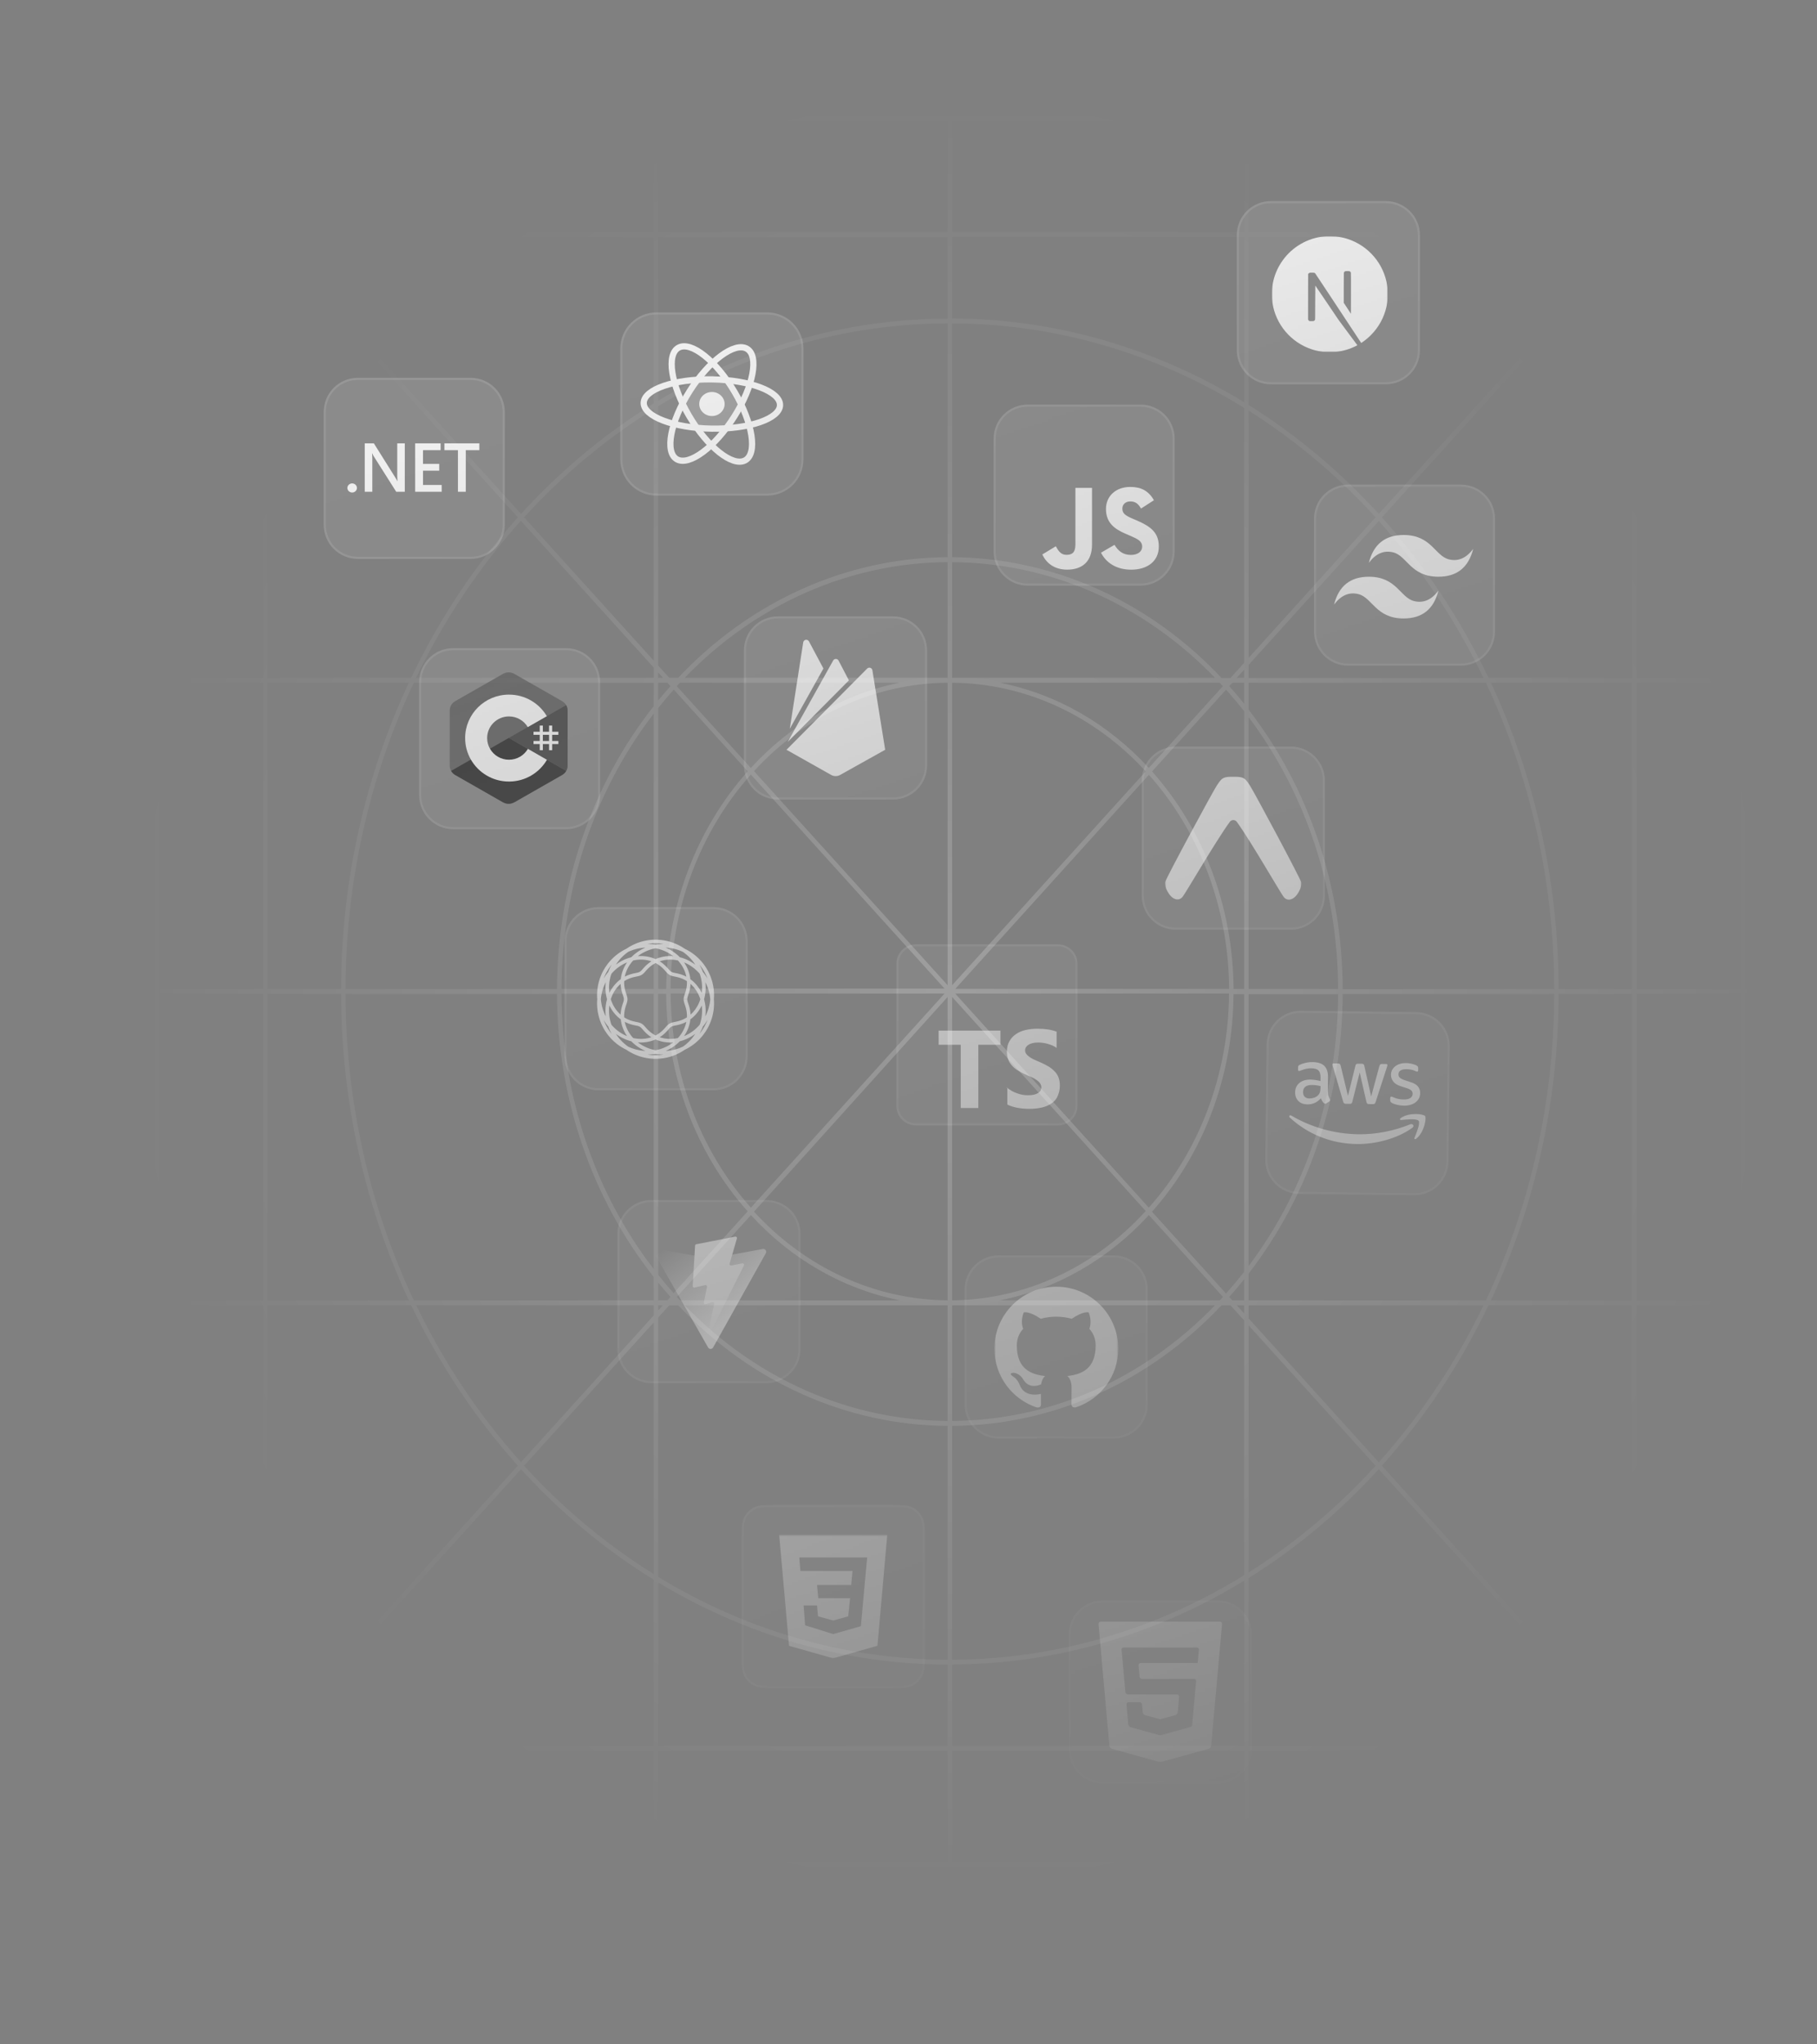 <svg width="800" height="900" viewBox="0 0 800 900" fill="none" xmlns="http://www.w3.org/2000/svg">
<rect x="0" y="0" width="800" height="900" fill="#808080" stroke="none"/>
<g clip-path="url(#clip0_3_97)">
<path opacity="0.2" d="M768.429 635.193V437.599H768.999V435.417H768.429V237.824C768.418 189.365 751.269 142.811 720.609 108.005V104.42H768.429V102.224H721.994L766.581 52.926L765.223 51.432L720.649 100.73V52.493H718.666V102.224H715.296C684.1 69.431 642.612 51.118 599.455 51.089H236.96C193.821 51.133 152.356 69.446 121.173 102.224H117.79V52.493H115.82V100.685L71.247 51.388L69.888 52.882L114.462 102.179H70.826V104.36H115.82V108.005C85.156 142.808 68.006 189.364 68 237.824V635.193C68.006 683.652 85.156 730.207 115.82 765.01V768.655H70.826V770.837H114.421L69.848 820.134L71.206 821.629L115.779 772.331V820.523H117.749V770.791H121.132C152.325 803.581 193.807 821.894 236.96 821.927H599.455C642.598 821.886 684.069 803.574 715.256 770.791H718.625V820.523H720.609V772.331L765.181 821.629L766.54 820.134L721.954 770.837H768.999V768.655H720.609V765.01C751.262 730.199 768.41 683.649 768.429 635.193ZM766.445 635.193C766.442 682.299 750.04 727.616 720.609 761.843V574.616H765.739V572.45H720.609V437.599H766.445V635.193ZM542.574 572.45L541.215 570.956C543.47 568.437 545.658 565.847 547.776 563.188V572.45H542.574ZM547.776 574.631V578.202L544.544 574.631H547.776ZM289.779 572.45V564.607C291.545 566.773 293.366 568.88 295.214 570.956L293.855 572.45H289.779ZM291.885 574.631L289.779 576.932V574.616L291.885 574.631ZM293.855 300.566L295.214 302.06C293.366 304.135 291.545 306.258 289.779 308.409V300.566H293.855ZM289.779 298.384V296.085L291.885 298.399L289.779 298.384ZM547.776 300.566V309.827C545.658 307.169 543.47 304.579 541.215 302.06L542.574 300.566H547.776ZM544.544 298.384L547.776 294.815V298.384H544.544ZM547.776 435.402H543.13C542.924 399.562 530.054 365.213 507.239 339.615L539.843 303.613C542.56 306.671 545.214 309.842 547.804 313.129L547.776 435.402ZM549.746 315.713C575.086 349.39 589.011 391.693 589.144 435.402H549.746V315.713ZM505.839 341.109C528.296 366.284 540.964 400.079 541.161 435.343H420.591L505.839 341.109ZM419.206 433.729V300.566C451.165 300.811 481.764 314.819 504.44 339.586L419.206 433.729ZM417.223 433.729L331.975 339.481C354.676 314.76 385.274 300.792 417.223 300.566V433.729ZM415.864 435.223H295.268C295.472 399.961 308.139 366.169 330.589 340.989L415.864 435.223ZM415.864 437.405L330.616 531.637C308.166 506.459 295.5 472.666 295.295 437.405H415.864ZM417.223 438.899V572.45C385.257 572.204 354.653 558.19 331.975 533.416L417.223 438.899ZM419.206 438.899L504.44 533.132C481.811 558.012 451.205 572.131 419.206 572.45V438.899ZM420.565 437.405H541.12C540.923 472.668 528.255 506.463 505.799 531.637L420.565 437.405ZM538.416 302.06L505.812 338.077C487.916 318.554 465.047 305.472 440.236 300.566H537.031L538.416 302.06ZM419.206 298.384V247.488C462.261 247.72 503.629 265.916 534.953 298.399L419.206 298.384ZM417.223 298.384H301.476C332.793 265.892 374.166 247.695 417.223 247.473V298.384ZM396.179 300.566C371.361 305.473 348.482 318.554 330.576 338.077L297.971 302.06L299.33 300.566H396.179ZM296.613 303.554L329.217 339.556C306.392 365.145 293.518 399.499 293.325 435.343H289.806V311.71C291.994 308.946 294.263 306.242 296.613 303.628V303.554ZM287.81 435.343H247.23C247.382 390.964 261.749 348.063 287.81 314.175V435.343ZM287.81 437.524V558.692C261.749 524.804 247.382 481.903 247.23 437.524H287.81ZM289.779 437.524H293.298C293.489 473.364 306.362 507.714 329.19 533.296L296.585 569.313C294.235 566.699 291.966 563.995 289.793 561.231L289.779 437.524ZM298.012 570.956L330.616 534.939C348.513 554.455 371.375 567.535 396.179 572.45H299.398L298.012 570.956ZM417.223 574.631V625.543C374.166 625.321 332.793 607.124 301.476 574.631H417.223ZM419.206 574.631H534.953C503.629 607.115 462.261 625.311 419.206 625.543V574.631ZM440.236 572.45C465.056 567.55 487.936 554.468 505.839 534.939L538.444 570.956L537.085 572.45H440.236ZM539.816 569.463L507.211 533.445C530.03 507.856 542.901 473.511 543.104 437.673H547.75V559.947C545.214 563.173 542.57 566.345 539.816 569.463ZM549.746 437.673H589.144C589.011 481.382 575.086 523.685 549.746 557.362V437.673ZM591.168 435.493C591.017 390.378 576.342 346.779 549.746 312.427V300.566H654.218C673.883 342.228 684.192 388.462 684.281 435.402L591.168 435.493ZM549.746 298.474V292.708L607.049 229.383C625.401 249.821 640.939 273.098 653.171 298.474H549.746ZM549.746 289.63V180.787C570.183 193.664 588.98 209.456 605.65 227.754L549.746 289.63ZM547.776 291.811L541.759 298.474H537.833C505.999 264.601 463.502 245.549 419.206 245.293V142.394C464.247 142.503 508.511 155.299 547.776 179.563V291.811ZM417.223 245.293C372.937 245.523 330.441 264.542 298.596 298.384H294.67L289.779 292.977V178.845C328.772 155.033 372.62 142.486 417.223 142.379V245.293ZM287.81 290.811L230.751 227.754C247.739 209.121 266.931 193.087 287.81 180.085V290.811ZM287.81 293.903V298.384H183.203C195.431 273.005 210.97 249.727 229.325 229.293L287.81 293.903ZM287.81 300.581V310.888C260.511 345.45 245.407 389.641 245.246 435.417H152.147C152.235 388.473 162.544 342.233 182.211 300.566L287.81 300.581ZM245.246 437.599C245.407 483.375 260.511 527.567 287.81 562.127V572.45H182.211C162.546 530.788 152.237 484.554 152.147 437.614L245.246 437.599ZM287.81 574.616V579.099L229.393 643.678C211.038 623.243 195.5 599.967 183.271 574.586L287.81 574.616ZM287.81 582.205V692.931C266.931 679.929 247.739 663.894 230.751 645.262L287.81 582.205ZM289.779 580.024L294.67 574.616H298.596C330.439 608.465 372.935 627.49 417.223 627.724V730.652C372.62 730.533 328.773 717.981 289.779 694.171V580.024ZM419.206 627.724C463.492 627.491 505.987 608.472 537.833 574.631H541.759L547.776 581.294V693.454C508.51 717.715 464.247 730.515 419.206 730.637V627.724ZM549.746 583.475L605.65 645.277C588.974 663.567 570.178 679.359 549.746 692.244V583.475ZM549.746 580.398V574.631H653.171C640.939 600.009 625.401 623.285 607.049 643.723L549.746 580.398ZM549.746 572.45V560.679C576.342 526.326 591.017 482.729 591.168 437.614H684.281C684.192 484.554 673.883 530.788 654.218 572.45H549.746ZM686.251 437.614H718.625V572.45H656.445C675.951 530.73 686.167 484.511 686.251 437.599V437.614ZM686.251 435.432C686.169 388.516 675.953 342.292 656.445 300.566H718.625V435.402L686.251 435.432ZM655.399 298.415C643.001 272.451 627.178 248.645 608.449 227.769L717.375 107.408L717.47 107.498C717.878 107.961 718.285 108.454 718.693 108.991V298.399L655.399 298.415ZM715.881 105.899L607.049 226.216C589.986 207.488 570.713 191.364 549.746 178.277V104.405H714.468L715.881 105.899ZM547.776 177.068C508.45 153.007 464.211 140.321 419.206 140.198V104.345H547.776V177.068ZM419.206 102.224V53.27H547.776V102.224H419.206ZM417.223 102.224H289.779V53.27H417.223V102.224ZM417.223 104.405V140.258C372.656 140.373 328.831 152.81 289.779 176.425V104.405H417.223ZM287.81 177.605C266.41 190.806 246.755 207.166 229.393 226.231L120.561 105.914L121.92 104.42H287.81V177.605ZM119.026 107.498L119.108 107.408L227.98 227.754C209.242 248.626 193.416 272.432 181.016 298.399H117.79V108.932C118.265 108.454 118.605 107.961 119.026 107.498ZM179.984 300.566C160.48 342.283 150.264 388.496 150.177 435.402H117.79V300.566H179.984ZM150.177 437.583C150.26 484.5 160.476 530.725 179.984 572.45H117.79V437.599L150.177 437.583ZM181.016 574.601C193.416 600.568 209.242 624.375 227.98 645.247L119.108 765.608L119.026 765.519C118.605 765.055 118.211 764.562 117.79 764.025V574.616L181.016 574.601ZM120.548 767.117L229.379 646.8C246.745 665.866 266.399 682.23 287.796 695.441V768.64H121.961L120.548 767.117ZM289.779 696.652C328.831 720.266 372.656 732.703 417.223 732.817V768.67H289.779V696.652ZM417.223 770.791V819.746H289.779V770.791H417.223ZM419.206 770.791H547.776V819.746H419.206V770.791ZM419.206 768.611V732.758C464.211 732.636 508.45 719.95 547.776 695.889V768.551L419.206 768.611ZM549.746 694.738C570.713 681.652 589.986 665.529 607.049 646.8L715.881 767.117L714.523 768.611H549.746V694.738ZM717.375 765.519L717.28 765.608L608.421 645.262C627.152 624.385 642.973 600.58 655.373 574.616H718.598V764.085L717.375 765.519ZM766.445 237.824V435.417H720.609V300.566H765.739V298.384H720.609V111.217C750.031 145.433 766.431 190.733 766.445 237.824ZM712.403 102.179H549.746V53.27H599.455C641.378 53.304 681.734 70.795 712.403 102.224V102.179ZM236.919 53.225H287.81V102.179H124.026C154.697 70.769 195.047 53.294 236.96 53.27L236.919 53.225ZM69.97 635.193V237.824C69.978 190.715 86.384 145.398 115.82 111.172V298.354H70.717V300.566H115.82V435.402H70.554V437.583H115.82V572.45H70.717V574.631H115.82V761.814C86.391 727.595 69.985 682.29 69.97 635.193ZM124.026 770.837H287.81V819.791H236.96C195.036 819.742 154.685 802.236 124.026 770.791V770.837ZM599.51 819.791H549.746V770.791H712.403C681.732 802.218 641.378 819.71 599.455 819.746L599.51 819.791Z" fill="url(#paint0_radial_3_97)"/>
<mask id="mask0_3_97" style="mask-type:alpha" maskUnits="userSpaceOnUse" x="54" y="50" width="626" height="772">
<path d="M679.251 50H54.49V821.928H679.251V50Z" fill="url(#paint1_linear_3_97)"/>
</mask>
<g mask="url(#mask0_3_97)">
<path d="M327.469 677.965C327.469 672.837 327.469 670.274 328.483 668.322C329.337 666.678 330.678 665.337 332.322 664.483C334.273 663.469 336.837 663.469 341.964 663.469H391.753C396.881 663.469 399.444 663.469 401.396 664.483C403.04 665.337 404.381 666.678 405.235 668.322C406.249 670.274 406.249 672.837 406.249 677.965V727.754C406.249 732.881 406.249 735.445 405.235 737.396C404.381 739.04 403.04 740.381 401.396 741.235C399.444 742.249 396.881 742.249 391.753 742.249H341.964C336.837 742.249 334.273 742.249 332.322 741.235C330.678 740.381 329.337 739.04 328.483 737.396C327.469 735.445 327.469 732.881 327.469 727.754V677.965Z" fill="white" fill-opacity="0.1"/>
<path d="M391.753 663H341.964H341.942C339.397 663 337.459 663 335.913 663.129C334.358 663.258 333.16 663.519 332.106 664.067C330.376 664.966 328.965 666.376 328.066 668.106C327.519 669.16 327.257 670.359 327.128 671.914C327 673.459 327 675.398 327 677.942V677.965V727.754V727.776C327 730.321 327 732.259 327.128 733.805C327.257 735.36 327.519 736.558 328.066 737.612C328.965 739.342 330.376 740.753 332.106 741.651C333.16 742.199 334.358 742.46 335.913 742.59C337.458 742.718 339.397 742.718 341.942 742.718H341.964H391.753H391.776C394.321 742.718 396.259 742.718 397.804 742.59C399.36 742.46 400.558 742.199 401.612 741.651C403.342 740.753 404.753 739.342 405.651 737.612C406.199 736.558 406.46 735.36 406.59 733.805C406.718 732.259 406.718 730.321 406.718 727.776V727.754V677.965V677.942C406.718 675.398 406.718 673.459 406.59 671.914C406.46 670.359 406.199 669.16 405.651 668.106C404.753 666.376 403.342 664.966 401.612 664.067C400.558 663.519 399.36 663.258 397.804 663.129C396.259 663 394.321 663 391.776 663H391.753Z" stroke="white" stroke-opacity="0.2" stroke-width="0.938"/>
<mask id="mask1_3_97" style="mask-type:luminance" maskUnits="userSpaceOnUse" x="339" y="675" width="56" height="56">
<path d="M394.056 675.662H339.66V730.057H394.056V675.662Z" fill="white"/>
</mask>
<g mask="url(#mask1_3_97)">
<path d="M343.06 675.662H390.656L386.327 724.534L366.806 730.057L347.394 724.532L343.06 675.662ZM381.794 685.664L351.922 685.657L352.405 691.6L375.353 691.604L374.775 697.76H359.725L360.269 703.592H374.281L373.451 711.576L366.856 713.399L360.156 711.563L359.73 706.78H353.815L354.472 715.518L366.858 719.378L379.036 715.91L381.794 685.666V685.664Z" fill="white"/>
</g>
<path d="M502.185 179.046H452.479C444.709 179.046 438.411 185.344 438.411 193.113V242.819C438.411 250.589 444.709 256.887 452.479 256.887H502.185C509.955 256.887 516.253 250.589 516.253 242.819V193.113C516.253 185.344 509.955 179.046 502.185 179.046Z" fill="white" fill-opacity="0.1"/>
<path d="M502.185 178.577H452.479C444.451 178.577 437.942 185.085 437.942 193.113V242.819C437.942 250.848 444.451 257.356 452.479 257.356H502.185C510.214 257.356 516.722 250.848 516.722 242.819V193.113C516.722 185.085 510.214 178.577 502.185 178.577Z" stroke="white" stroke-opacity="0.2" stroke-width="0.938"/>
<path d="M490.7 239.859C492.268 242.419 494.308 244.301 497.916 244.301C500.947 244.301 502.883 242.786 502.883 240.693C502.883 238.185 500.894 237.296 497.558 235.837L495.729 235.053C490.451 232.804 486.944 229.987 486.944 224.031C486.944 218.545 491.124 214.369 497.657 214.369C502.307 214.369 505.651 215.988 508.06 220.226L502.364 223.883C501.11 221.634 499.757 220.748 497.657 220.748C495.514 220.748 494.156 222.107 494.156 223.883C494.156 226.077 495.515 226.966 498.654 228.325L500.482 229.108C506.697 231.773 510.206 234.49 510.206 240.599C510.206 247.185 505.033 250.793 498.085 250.793C491.292 250.793 486.903 247.555 484.756 243.312L490.7 239.859ZM464.861 240.493C466.01 242.532 467.055 244.255 469.568 244.255C471.971 244.255 473.487 243.315 473.487 239.659V214.787H480.802V239.758C480.802 247.332 476.361 250.779 469.879 250.779C464.023 250.779 460.631 247.748 458.906 244.098L464.861 240.493Z" fill="white"/>
<path d="M337.812 138.469H289.044C280.756 138.469 274.038 145.187 274.038 153.475V202.243C274.038 210.53 280.756 217.249 289.044 217.249H337.812C346.099 217.249 352.818 210.53 352.818 202.243V153.475C352.818 145.187 346.099 138.469 337.812 138.469Z" fill="white" fill-opacity="0.1"/>
<path d="M337.812 138H289.044C280.497 138 273.569 144.928 273.569 153.475V202.243C273.569 210.789 280.497 217.717 289.044 217.717H337.812C346.358 217.717 353.287 210.789 353.287 202.243V153.475C353.287 144.928 346.358 138 337.812 138Z" stroke="white" stroke-opacity="0.2" stroke-width="0.938"/>
<path d="M313.251 188.702C329.823 188.972 343.337 184.338 343.434 178.351C343.532 172.364 330.176 167.292 313.604 167.022C297.031 166.752 283.518 171.387 283.42 177.373C283.323 183.36 296.678 188.432 313.251 188.702Z" stroke="white" stroke-width="2.739"/>
<path d="M303.416 183.117C311.481 196.831 322.501 205.594 328.03 202.69C333.558 199.786 331.502 186.314 323.437 172.6C315.372 158.886 304.352 150.123 298.823 153.027C293.295 155.931 295.351 169.403 303.416 183.117Z" stroke="white" stroke-width="2.739"/>
<path d="M303.594 172.277C295.087 185.721 292.593 199.118 298.024 202.201C303.455 205.284 314.755 196.884 323.262 183.44C331.769 169.996 334.263 156.598 328.832 153.516C323.401 150.433 312.101 158.833 303.594 172.277Z" stroke="white" stroke-width="2.739"/>
<path fill-rule="evenodd" clip-rule="evenodd" d="M324.769 178.117C323.993 176.529 323.128 174.917 322.176 173.299C321.225 171.682 320.234 170.138 319.218 168.677C317.377 168.516 315.47 168.417 313.513 168.385C311.557 168.353 309.647 168.391 307.802 168.491C306.738 169.918 305.698 171.429 304.695 173.014C303.691 174.6 302.774 176.184 301.946 177.746C302.722 179.334 303.587 180.945 304.539 182.564C305.491 184.183 306.484 185.73 307.502 187.192C309.342 187.352 311.248 187.452 313.202 187.484C315.157 187.516 317.065 187.478 318.909 187.378C319.974 185.949 321.017 184.436 322.021 182.848C323.025 181.262 323.942 179.679 324.769 178.117Z" fill="white" fill-opacity="0.2"/>
<path d="M313.365 183.15C316.454 183.201 318.996 180.873 319.044 177.95C319.091 175.028 316.626 172.619 313.538 172.568C310.449 172.518 307.907 174.846 307.859 177.768C307.812 180.69 310.277 183.1 313.365 183.15Z" fill="white"/>
<path d="M623.475 446.482L572.834 445.902C565.065 445.813 558.695 452.038 558.606 459.807L558.026 510.448C557.937 518.217 564.163 524.587 571.932 524.676L622.572 525.256C630.341 525.345 636.711 519.119 636.8 511.35L637.38 460.71C637.469 452.941 631.244 446.571 623.475 446.482Z" fill="white" fill-opacity="0.1"/>
<path d="M623.48 446.013L572.839 445.433C564.811 445.341 558.228 451.774 558.137 459.802L557.557 510.443C557.465 518.471 563.898 525.053 571.926 525.145L622.567 525.725C630.594 525.817 637.177 519.384 637.269 511.356L637.849 460.715C637.941 452.687 631.507 446.105 623.48 446.013Z" stroke="white" stroke-opacity="0.2" stroke-width="0.938"/>
<path d="M621.835 496.503C615.212 501.278 605.641 503.744 597.437 503.65C585.939 503.518 575.627 499.148 567.883 491.992C567.271 491.426 567.839 490.673 568.572 491.121C576.98 496.129 587.385 499.222 598.185 499.346C605.471 499.43 613.493 498.004 620.894 494.975C621.998 494.488 622.922 495.716 621.835 496.503ZM624.605 493.42C623.779 492.332 619.062 492.837 616.923 493.072C616.283 493.145 616.19 492.585 616.774 492.172C620.557 489.58 626.716 490.41 627.424 491.296C628.133 492.203 627.144 498.36 623.597 501.274C623.053 501.727 622.536 501.482 622.783 500.886C623.604 498.919 625.431 494.487 624.605 493.42Z" fill="white"/>
<path d="M584.663 480.645C584.654 481.383 584.727 481.983 584.862 482.424C585.017 482.865 585.211 483.346 585.484 483.868C585.582 484.029 585.62 484.189 585.619 484.329C585.617 484.529 585.494 484.727 585.233 484.924L583.965 485.748C583.784 485.865 583.604 485.923 583.444 485.921C583.245 485.919 583.046 485.817 582.849 485.635C582.573 485.332 582.337 485.01 582.141 484.689C581.945 484.347 581.75 483.965 581.536 483.504C579.958 485.322 577.991 486.218 575.635 486.191C573.959 486.172 572.627 485.678 571.659 484.708C570.692 483.739 570.208 482.456 570.226 480.859C570.246 479.162 570.86 477.792 572.09 476.767C573.319 475.743 574.942 475.243 576.998 475.266C577.677 475.274 578.375 475.342 579.112 475.45C579.85 475.559 580.607 475.727 581.403 475.916L581.42 474.459C581.437 472.942 581.13 471.88 580.518 471.254C579.886 470.628 578.812 470.316 577.275 470.299C576.576 470.291 575.857 470.362 575.116 470.533C574.375 470.705 573.654 470.916 572.952 471.187C572.631 471.323 572.391 471.401 572.251 471.439C572.111 471.477 572.01 471.496 571.931 471.495C571.651 471.492 571.514 471.291 571.519 470.871L571.53 469.893C571.533 469.574 571.576 469.335 571.677 469.196C571.779 469.058 571.96 468.92 572.241 468.784C572.944 468.432 573.786 468.142 574.767 467.914C575.748 467.666 576.787 467.558 577.885 467.57C580.26 467.598 581.991 468.157 583.096 469.247C584.182 470.338 584.722 471.981 584.697 474.177L584.623 480.644L584.663 480.645ZM576.524 483.586C577.182 483.594 577.862 483.482 578.584 483.25C579.305 483.019 579.949 482.587 580.495 481.995C580.819 481.619 581.063 481.202 581.188 480.725C581.313 480.247 581.4 479.669 581.408 478.99L581.417 478.152C580.84 478.006 580.223 477.879 579.585 477.792C578.947 477.704 578.328 477.657 577.71 477.65C576.372 477.635 575.391 477.883 574.726 478.415C574.061 478.946 573.733 479.701 573.722 480.699C573.711 481.637 573.943 482.339 574.436 482.824C574.91 483.328 575.605 483.576 576.524 483.586ZM592.528 485.926C592.169 485.921 591.93 485.859 591.772 485.717C591.614 485.596 591.477 485.315 591.362 484.934L586.847 469.45C586.732 469.049 586.675 468.789 586.677 468.649C586.68 468.33 586.842 468.152 587.162 468.156L589.118 468.178C589.497 468.183 589.756 468.245 589.894 468.387C590.052 468.508 590.169 468.789 590.284 469.17L593.487 482.423L596.752 469.244C596.856 468.846 596.979 468.588 597.14 468.47C597.301 468.352 597.582 468.275 597.941 468.279L599.538 468.298C599.917 468.302 600.176 468.365 600.334 468.506C600.492 468.628 600.629 468.909 600.704 469.289L603.705 482.7L607.312 469.365C607.436 468.967 607.579 468.709 607.72 468.591C607.881 468.473 608.141 468.396 608.501 468.4L610.357 468.422C610.676 468.425 610.854 468.587 610.85 468.926C610.849 469.026 610.828 469.126 610.807 469.245C610.785 469.365 610.744 469.524 610.661 469.743L605.674 485.118C605.549 485.516 605.407 485.774 605.246 485.892C605.085 486.009 604.824 486.086 604.485 486.082L602.768 486.063C602.389 486.058 602.13 485.996 601.972 485.854C601.814 485.713 601.677 485.451 601.602 485.051L598.655 472.141L595.434 484.961C595.33 485.359 595.207 485.617 595.046 485.755C594.884 485.893 594.604 485.949 594.245 485.945L592.528 485.926ZM618.173 486.758C617.135 486.746 616.098 486.615 615.103 486.364C614.107 486.113 613.332 485.844 612.816 485.539C612.499 485.356 612.282 485.154 612.204 484.973C612.126 484.792 612.088 484.592 612.09 484.413L612.102 483.395C612.107 482.976 612.269 482.778 612.568 482.781C612.688 482.783 612.808 482.804 612.927 482.845C613.046 482.886 613.225 482.968 613.424 483.05C614.099 483.358 614.835 483.606 615.611 483.774C616.408 483.943 617.186 484.032 617.984 484.041C619.242 484.055 620.222 483.847 620.906 483.416C621.59 482.984 621.956 482.35 621.966 481.531C621.972 480.972 621.798 480.511 621.443 480.128C621.088 479.744 620.413 479.397 619.439 479.067L616.554 478.135C615.102 477.659 614.032 476.968 613.384 476.063C612.735 475.177 612.407 474.195 612.419 473.157C612.429 472.318 612.617 471.582 612.983 470.947C613.35 470.312 613.835 469.759 614.439 469.327C615.043 468.875 615.726 468.543 616.527 468.313C617.328 468.082 618.168 467.992 619.046 468.002C619.485 468.007 619.944 468.032 620.383 468.097C620.841 468.162 621.259 468.247 621.678 468.332C622.076 468.436 622.454 468.54 622.812 468.664C623.17 468.788 623.448 468.911 623.646 469.033C623.924 469.196 624.122 469.358 624.239 469.539C624.357 469.7 624.415 469.92 624.411 470.2L624.401 471.138C624.396 471.557 624.234 471.775 623.934 471.771C623.774 471.769 623.516 471.687 623.178 471.523C622.047 470.991 620.772 470.717 619.355 470.701C618.217 470.688 617.317 470.857 616.693 471.229C616.07 471.601 615.744 472.177 615.735 472.995C615.728 473.554 615.923 474.035 616.317 474.419C616.712 474.803 617.447 475.191 618.501 475.542L621.325 476.473C622.757 476.949 623.788 477.599 624.397 478.425C625.006 479.25 625.295 480.192 625.283 481.23C625.273 482.088 625.085 482.865 624.738 483.539C624.371 484.214 623.885 484.807 623.26 485.279C622.636 485.771 621.893 486.122 621.032 486.372C620.13 486.641 619.191 486.77 618.173 486.758Z" fill="white"/>
<path d="M393.181 272.271H342.537C334.767 272.271 328.469 278.57 328.469 286.339V336.983C328.469 344.753 334.767 351.051 342.537 351.051H393.181C400.95 351.051 407.249 344.753 407.249 336.983V286.339C407.249 278.57 400.95 272.271 393.181 272.271Z" fill="white" fill-opacity="0.1"/>
<path d="M393.181 271.802H342.537C334.508 271.802 328 278.311 328 286.339V336.983C328 345.012 334.508 351.52 342.537 351.52H393.181C401.209 351.52 407.717 345.012 407.717 336.983V286.339C407.717 278.311 401.209 271.802 393.181 271.802Z" stroke="white" stroke-opacity="0.2" stroke-width="0.938"/>
<path d="M347.727 320.846L353.641 282.801C353.684 282.519 353.815 282.258 354.015 282.054C354.215 281.851 354.474 281.716 354.755 281.668C355.036 281.62 355.325 281.663 355.581 281.789C355.837 281.915 356.047 282.119 356.18 282.371L362.54 294.303L347.727 320.846ZM389.731 330.078L384.099 295.066C384.057 294.821 383.949 294.591 383.786 294.403C383.624 294.215 383.412 294.075 383.175 293.999C382.938 293.923 382.685 293.913 382.443 293.971C382.201 294.029 381.979 294.153 381.803 294.328L346.288 330.078L365.939 341.152C366.545 341.493 367.228 341.672 367.923 341.672C368.619 341.672 369.302 341.493 369.908 341.152L389.731 330.078ZM373.762 299.525L369.21 290.817C369.095 290.598 368.923 290.414 368.711 290.286C368.5 290.158 368.257 290.091 368.01 290.091C367.762 290.091 367.52 290.158 367.308 290.286C367.097 290.414 366.924 290.598 366.809 290.817L346.826 326.626L373.762 299.525Z" fill="white"/>
<path d="M568.332 329.597H517.688C509.918 329.597 503.62 335.896 503.62 343.665V394.309C503.62 402.079 509.918 408.377 517.688 408.377H568.332C576.101 408.377 582.4 402.079 582.4 394.309V343.665C582.4 335.896 576.101 329.597 568.332 329.597Z" fill="white" fill-opacity="0.1"/>
<path d="M568.332 329.128H517.688C509.659 329.128 503.151 335.637 503.151 343.665V394.309C503.151 402.338 509.659 408.846 517.688 408.846H568.332C576.36 408.846 582.869 402.338 582.869 394.309V343.665C582.869 335.637 576.36 329.128 568.332 329.128Z" stroke="white" stroke-opacity="0.2" stroke-width="0.938"/>
<mask id="mask2_3_97" style="mask-type:luminance" maskUnits="userSpaceOnUse" x="512" y="338" width="62" height="62">
<path d="M573.078 339.034L513.055 338.918L512.94 398.941L572.962 399.056L573.078 339.034Z" fill="white"/>
</mask>
<g mask="url(#mask2_3_97)">
<path d="M512.959 389.147C513.064 390.473 513.529 391.807 514.746 393.597C516.193 395.723 518.681 396.894 520.503 395.026C521.731 393.766 535.041 370.605 541.45 361.829C541.626 361.578 541.86 361.373 542.132 361.232C542.404 361.091 542.706 361.018 543.012 361.018C543.318 361.019 543.62 361.093 543.892 361.235C544.163 361.378 544.396 361.583 544.571 361.835C550.947 370.635 564.167 393.847 565.39 395.112C567.205 396.987 569.698 395.826 571.152 393.705C572.582 391.62 572.98 390.158 572.983 388.592C572.985 387.527 552.401 349.043 550.326 345.837C548.332 342.757 547.723 342.086 544.339 341.969L541.758 341.964C538.374 342.068 537.763 342.735 535.753 345.809C533.712 348.939 513.791 385.832 512.961 388.362L512.959 389.147Z" fill="white"/>
</g>
<path d="M465.855 416.666H403.217C399.019 416.666 395.615 420.07 395.615 424.268V486.906C395.615 491.105 399.019 494.508 403.217 494.508H465.855C470.054 494.508 473.457 491.105 473.457 486.906V424.268C473.457 420.07 470.054 416.666 465.855 416.666Z" fill="white" fill-opacity="0.1"/>
<path d="M465.855 416.197H403.217C398.76 416.197 395.146 419.811 395.146 424.268V486.906C395.146 491.364 398.76 494.977 403.217 494.977H465.855C470.313 494.977 473.926 491.364 473.926 486.906V424.268C473.926 419.811 470.313 416.197 465.855 416.197Z" stroke="white" stroke-opacity="0.2" stroke-width="0.938"/>
<path fill-rule="evenodd" clip-rule="evenodd" d="M443.517 478.654V486.256C444.748 486.895 446.253 487.366 447.926 487.685C449.598 488.004 451.422 488.156 453.247 488.156C455.071 488.156 456.744 487.989 458.416 487.64C460.088 487.29 461.457 486.712 462.673 485.967C463.904 485.161 464.954 484.143 465.562 482.774C466.17 481.406 466.641 479.886 466.641 477.909C466.641 476.526 466.428 475.325 466.018 474.26C465.607 473.196 465.014 472.284 464.193 471.524C463.418 470.718 462.521 470.003 461.457 469.395C460.392 468.787 459.176 468.149 457.808 467.571C456.804 467.16 455.983 466.765 455.071 466.37C454.281 465.975 453.597 465.579 453.095 465.184C452.532 464.773 452.107 464.348 451.803 463.907C451.498 463.451 451.346 462.949 451.346 462.387C451.346 461.87 451.482 461.398 451.757 460.973C452.032 460.547 452.411 460.197 452.897 459.893C453.384 459.589 453.992 459.361 454.722 459.194C455.436 459.027 456.227 458.951 457.154 458.951C457.793 458.951 458.462 458.998 459.131 459.093C459.83 459.189 460.545 459.337 461.259 459.534C461.974 459.732 462.673 459.975 463.388 460.279C464.057 460.583 464.68 460.933 465.212 461.328V454.183C464.057 453.742 462.779 453.407 461.411 453.195C460.043 452.982 458.522 452.875 456.698 452.875C454.874 452.875 453.201 453.073 451.529 453.453C449.856 453.833 448.488 454.441 447.272 455.277C446.04 456.098 445.143 457.102 444.383 458.47C443.669 459.747 443.319 461.207 443.319 463.031C443.319 465.312 443.973 467.288 445.295 468.808C446.603 470.481 448.64 471.697 451.225 472.913C452.274 473.339 453.201 473.765 454.113 474.175C455.026 474.586 455.786 475.012 456.394 475.452C457.048 475.893 457.565 476.38 457.914 476.897C458.294 477.414 458.492 478.022 458.492 478.721C458.492 479.208 458.373 479.664 458.142 480.089C457.911 480.515 457.549 480.88 457.063 481.184C456.576 481.488 455.983 481.731 455.239 481.914C454.524 482.081 453.718 482.172 452.654 482.172C450.982 482.172 449.309 481.883 447.789 481.306C446.116 480.728 444.596 479.861 443.228 478.721L443.517 478.654ZM430.746 459.954H440.476V453.721H413.262V459.954H422.992V487.776H430.746V459.954Z" fill="white"/>
<path d="M490.339 553.593H439.695C431.925 553.593 425.627 559.892 425.627 567.661V618.305C425.627 626.075 431.925 632.373 439.695 632.373H490.339C498.108 632.373 504.407 626.075 504.407 618.305V567.661C504.407 559.892 498.108 553.593 490.339 553.593Z" fill="white" fill-opacity="0.1"/>
<path d="M490.339 553.124H439.695C431.666 553.124 425.158 559.633 425.158 567.661V618.305C425.158 626.334 431.666 632.842 439.695 632.842H490.339C498.367 632.842 504.876 626.334 504.876 618.305V567.661C504.876 559.633 498.367 553.124 490.339 553.124Z" stroke="white" stroke-opacity="0.2" stroke-width="0.938"/>
<mask id="mask3_3_97" style="mask-type:luminance" maskUnits="userSpaceOnUse" x="437" y="565" width="56" height="56">
<path d="M492.367 565.784H437.818V620.334H492.367V565.784Z" fill="white"/>
</mask>
<g mask="url(#mask3_3_97)">
<path d="M465.093 566.459C450.025 566.459 437.818 578.676 437.818 593.734C437.818 605.791 445.633 616.01 456.462 619.616C457.831 619.873 458.326 619.029 458.326 618.3C458.326 617.652 458.31 615.939 458.3 613.665C450.709 615.308 449.11 609.998 449.11 609.998C447.867 606.854 446.074 606.011 446.074 606.011C443.606 604.325 446.27 604.361 446.27 604.361C449.004 604.546 450.443 607.165 450.443 607.165C452.876 611.338 456.825 610.131 458.389 609.429C458.627 607.671 459.338 606.462 460.112 605.789C454.057 605.105 447.69 602.762 447.69 592.31C447.69 589.325 448.747 586.895 450.494 584.985C450.193 584.302 449.269 581.523 450.735 577.766C450.735 577.766 453.017 577.038 458.235 580.563C460.419 579.958 462.737 579.657 465.054 579.641C467.372 579.657 469.689 579.96 471.872 580.563C477.06 577.038 479.341 577.766 479.341 577.766C480.805 581.523 479.881 584.3 479.615 584.985C481.345 586.895 482.402 589.327 482.402 592.31C482.402 602.785 476.027 605.095 469.965 605.762C470.913 606.578 471.801 608.257 471.801 610.806C471.801 614.454 471.767 617.393 471.767 618.281C471.767 618.99 472.244 619.842 473.649 619.568C484.559 616 492.364 605.772 492.364 593.732C492.364 578.675 480.157 566.457 465.09 566.457L465.093 566.459Z" fill="white"/>
</g>
<path d="M337.468 529.209H286.824C279.054 529.209 272.756 535.508 272.756 543.277V593.921C272.756 601.691 279.054 607.989 286.824 607.989H337.468C345.237 607.989 351.536 601.691 351.536 593.921V543.277C351.536 535.508 345.237 529.209 337.468 529.209Z" fill="white" fill-opacity="0.1"/>
<path d="M337.468 528.74H286.824C278.795 528.74 272.287 535.249 272.287 543.277V593.921C272.287 601.95 278.795 608.458 286.824 608.458H337.468C345.496 608.458 352.004 601.95 352.004 593.921V543.277C352.004 535.249 345.496 528.74 337.468 528.74Z" stroke="white" stroke-opacity="0.2" stroke-width="0.938"/>
<path d="M337.178 551.713L313.971 593.211C313.492 594.068 312.261 594.073 311.774 593.22L288.107 551.717C287.577 550.788 288.372 549.662 289.425 549.851L312.657 554.003C312.805 554.03 312.957 554.029 313.105 554.002L335.851 549.856C336.9 549.665 337.698 550.782 337.178 551.713Z" fill="url(#paint2_linear_3_97)"/>
<path d="M323.723 544.404L306.549 547.769C306.412 547.796 306.288 547.868 306.196 547.973C306.104 548.078 306.049 548.211 306.041 548.351L304.985 566.193C304.979 566.291 304.996 566.389 305.034 566.479C305.073 566.569 305.132 566.649 305.207 566.712C305.282 566.775 305.37 566.82 305.466 566.843C305.561 566.866 305.66 566.867 305.756 566.845L310.537 565.741C310.985 565.638 311.389 566.032 311.297 566.482L309.876 573.438C309.781 573.907 310.22 574.307 310.677 574.168L313.631 573.271C314.089 573.132 314.529 573.533 314.432 574.002L312.174 584.928C312.033 585.612 312.942 585.985 313.321 585.399L313.574 585.007L327.569 557.079C327.803 556.612 327.399 556.079 326.885 556.178L321.963 557.128C321.501 557.217 321.108 556.786 321.238 556.334L324.45 545.198C324.581 544.744 324.186 544.313 323.723 544.404Z" fill="url(#paint3_linear_3_97)"/>
<path d="M314.181 400.271H263.537C255.767 400.271 249.469 406.57 249.469 414.339V464.983C249.469 472.753 255.767 479.051 263.537 479.051H314.181C321.95 479.051 328.249 472.753 328.249 464.983V414.339C328.249 406.57 321.95 400.271 314.181 400.271Z" fill="white" fill-opacity="0.1"/>
<path d="M314.181 399.802H263.537C255.508 399.802 249 406.311 249 414.339V464.983C249 473.012 255.508 479.52 263.537 479.52H314.181C322.209 479.52 328.717 473.012 328.717 464.983V414.339C328.717 406.311 322.209 399.802 314.181 399.802Z" stroke="white" stroke-opacity="0.2" stroke-width="0.938"/>
<path d="M301.787 439.908V439.96V440.03V440.083V440.136L301.805 440.206V440.258V440.311L301.822 440.381V440.434L301.84 440.486L301.857 440.557V440.609L301.875 440.679L301.892 440.732L301.91 440.802V440.872L301.927 440.925L301.945 440.995L301.963 441.065L301.98 441.118L302.015 441.188L302.033 441.258L302.05 441.328L302.068 441.398L302.085 441.469L302.12 441.539L302.138 441.626L302.155 441.697L302.191 441.767L302.208 441.837L302.243 441.925L302.261 441.995L302.296 442.083L302.313 442.17L302.348 442.258L302.384 442.328L302.401 442.416L302.436 442.504L302.471 442.591L302.489 442.696L302.524 442.784L302.541 442.872L302.576 442.977L302.612 443.065L302.629 443.17L302.664 443.275L302.699 443.363L302.717 443.468L302.752 443.573L302.787 443.679L302.804 443.802L302.84 443.907L302.857 444.012L302.892 444.135L302.91 444.24L302.945 444.363L302.962 444.486L302.98 444.608L303.015 444.731L303.033 444.854L303.05 444.977L303.068 445.117L303.103 445.24L303.12 445.38L303.138 445.503L303.155 445.643V445.784L303.173 445.924L303.19 446.064L303.208 446.205V446.345L303.225 446.485V446.643V446.783L303.243 446.941V447.099V447.239V447.397L303.225 447.555V447.713V447.871L303.208 448.046V448.204L303.19 448.362L303.173 448.537L303.155 448.713L303.138 448.871L303.12 449.046L303.103 449.222L303.068 449.397L303.033 449.555L303.015 449.73L302.98 449.923L302.945 450.099L302.91 450.274L302.857 450.449L302.822 450.625L302.769 450.818L302.717 450.993L302.664 451.186L302.612 451.361L302.559 451.554L302.489 451.73L302.436 451.923L302.366 452.116L302.296 452.291L302.226 452.484L302.155 452.677L302.068 452.852L301.998 453.045L301.91 453.238L301.822 453.431L301.735 453.607L301.629 453.8L301.542 453.993L301.436 454.185L301.331 454.378L301.226 454.554L301.121 454.747L300.998 454.94L300.893 455.133L300.77 455.308L300.647 455.501L300.524 455.694L300.384 455.869L300.261 456.062L300.121 456.238L299.98 456.431L299.84 456.606L299.682 456.799L299.542 456.974L299.384 457.15L299.226 457.325L299.068 457.501L298.911 457.694L298.735 457.851L298.577 458.027L298.402 458.202L298.226 458.378L298.033 458.536L297.858 458.711L297.665 458.869L297.472 459.044L297.279 459.202L297.086 459.36L296.893 459.518L296.683 459.676L296.472 459.816L296.279 459.974L296.051 460.114L295.841 460.272L295.63 460.412L295.402 460.553L295.174 460.693L294.946 460.833L294.718 460.956L294.49 461.096L294.245 461.219L294.017 461.342L293.771 461.465L293.526 461.588L293.28 461.693L293.034 461.816L292.789 461.921L292.526 462.026L292.263 462.131L292.017 462.219L291.754 462.324L291.491 462.412L291.21 462.5L290.947 462.587L290.684 462.658L290.403 462.745L290.123 462.815L289.86 462.886L289.579 462.956L289.298 463.008L289.018 463.078L288.737 463.131L288.439 463.184L288.158 463.219L287.86 463.271L287.579 463.307L287.281 463.342L287.001 463.377L286.702 463.394L286.404 463.412L286.106 463.429L285.808 463.447H285.51L285.211 463.464H284.913L284.615 463.447H284.317L284.001 463.429L283.703 463.412L283.405 463.394L283.089 463.359L282.791 463.324L282.493 463.289L282.177 463.254L281.879 463.201L281.581 463.149L281.265 463.096L280.967 463.043L280.668 462.973L280.37 462.903L280.054 462.833L279.756 462.763L279.458 462.675L279.16 462.587L278.862 462.5L278.564 462.394L278.265 462.307L277.967 462.201L277.669 462.079L277.371 461.973L277.073 461.851L276.792 461.728L276.494 461.605L276.213 461.465L275.915 461.324L275.634 461.184L275.354 461.044L275.073 460.886L274.792 460.728L274.512 460.57L274.231 460.412L273.95 460.237L273.687 460.062L273.407 459.886L273.144 459.711L272.88 459.518L272.617 459.342L272.354 459.149L272.109 458.939L271.846 458.746L271.6 458.536L271.354 458.325L271.109 458.115L270.863 457.904L270.618 457.676L270.39 457.448L270.144 457.22L269.916 456.992L269.688 456.764L269.478 456.518L269.25 456.273L269.039 456.027L268.829 455.782L268.618 455.536L268.408 455.273L268.215 455.027L268.004 454.764L267.811 454.501L267.618 454.221L267.443 453.957L267.267 453.677L267.075 453.414L266.899 453.133L266.741 452.852L266.566 452.572L266.408 452.274L266.25 451.993L266.11 451.695L265.952 451.414L265.812 451.116L265.671 450.818L265.531 450.52L265.408 450.221L265.285 449.923L265.163 449.607L265.04 449.309L264.935 448.993L264.829 448.695L264.724 448.38L264.619 448.064L264.531 447.748L264.443 447.432L264.356 447.117L264.286 446.801L264.198 446.485L264.145 446.169L264.075 445.854L264.005 445.538L263.952 445.222L263.9 444.889L263.865 444.573L263.83 444.258L263.794 443.924L263.759 443.609L263.724 443.293L263.707 442.96L263.689 442.644V442.328L263.672 441.995V441.679V441.363L263.689 441.03V440.714L263.707 440.399L263.742 440.083L263.759 439.767L263.794 439.451L263.83 439.136L263.865 438.82L263.917 438.504L263.97 438.189L264.023 437.873L264.075 437.575L264.145 437.259L264.215 436.961L264.286 436.645L264.356 436.347L264.443 436.049L264.531 435.75L264.619 435.452L264.707 435.154L264.812 434.856L264.9 434.558L265.005 434.277L265.128 433.996L265.233 433.698L265.356 433.418L265.478 433.137L265.601 432.856L265.724 432.593L265.864 432.312L266.005 432.049L266.145 431.769L266.285 431.506L266.443 431.243L266.583 430.997L266.741 430.734L266.899 430.488L267.057 430.225L267.215 429.98L267.39 429.734L267.566 429.506L267.741 429.26L267.916 429.032L268.092 428.804L268.267 428.576L268.46 428.348L268.653 428.12L268.829 427.91L269.022 427.699L269.232 427.489L269.425 427.278L269.618 427.068L269.828 426.875L270.021 426.682L270.232 426.489L270.442 426.296L270.653 426.103L270.863 425.928L271.074 425.752L271.302 425.577L271.512 425.402L271.74 425.244L271.951 425.086L272.179 424.928L272.407 424.77L272.635 424.612L272.845 424.472L273.073 424.332L273.301 424.191L273.547 424.051L273.775 423.928L274.003 423.788L274.231 423.665L274.459 423.56L274.705 423.437L274.933 423.332L275.161 423.209L275.406 423.104L275.634 423.016L275.88 422.911L276.108 422.823L276.353 422.735L276.581 422.648L276.827 422.56L277.055 422.49L277.283 422.42L277.529 422.35L277.757 422.279L278.002 422.209L278.23 422.157L278.458 422.104L278.704 422.051L278.932 421.999L279.16 421.946L279.405 421.911L279.634 421.876L279.862 421.841L280.09 421.806L280.318 421.771L280.546 421.753L280.774 421.736L281.002 421.718L281.23 421.701L281.44 421.683H281.668L281.896 421.665H282.107H282.335L282.545 421.683H282.756H282.966L283.177 421.701L283.387 421.718L283.598 421.736L283.808 421.753L284.019 421.771L284.212 421.806L284.422 421.823L284.615 421.858L284.826 421.893L285.018 421.929L285.211 421.964L285.404 421.999L285.597 422.051L285.773 422.086L285.966 422.139L286.141 422.174L286.334 422.227L286.509 422.279L286.685 422.332L286.86 422.385L287.036 422.455L287.211 422.507L287.369 422.56L287.544 422.63L287.702 422.683L287.86 422.753L288.018 422.823L288.176 422.893L288.334 422.963L288.491 423.034L288.649 423.104L288.79 423.174L288.93 423.244L289.088 423.314L289.228 423.384L289.368 423.472L289.491 423.542L289.632 423.612L289.772 423.7L289.895 423.77L290.017 423.858L290.158 423.928L290.281 424.016L290.386 424.104L290.509 424.174L290.631 424.261L290.737 424.332L290.859 424.419L290.965 424.507L291.07 424.577L291.175 424.665L291.28 424.753L291.386 424.823L291.491 424.91L291.579 424.998L291.684 425.068L291.772 425.156L291.877 425.244L291.964 425.314L292.052 425.402L292.14 425.489L292.228 425.559L292.298 425.647L292.385 425.717L292.473 425.805L292.543 425.875L292.613 425.945L292.701 426.033L292.771 426.103L292.841 426.173L292.912 426.261L292.982 426.331L293.052 426.401L293.122 426.472L293.175 426.542L293.245 426.612L293.298 426.682L293.368 426.752L293.42 426.822L293.49 426.875L293.543 426.945L293.596 427.015L293.648 427.068L293.719 427.138L293.771 427.208L293.824 427.261L293.876 427.313L293.929 427.384L293.982 427.436L294.034 427.489L294.069 427.541L294.122 427.594L294.175 427.647L294.227 427.699L294.28 427.752L294.315 427.805L294.368 427.857L294.42 427.892L294.473 427.945L294.508 427.98L294.56 428.033L294.613 428.068L294.648 428.12L294.701 428.155L294.753 428.19L294.788 428.226L294.841 428.261L294.894 428.296L294.929 428.331L294.981 428.366L295.034 428.401L295.087 428.436L295.122 428.471L295.174 428.489L295.227 428.524L295.28 428.559L295.332 428.576L295.385 428.611L295.437 428.629L295.49 428.664L295.543 428.682L295.595 428.699L295.648 428.734L295.701 428.752L295.771 428.769L295.823 428.787L295.876 428.804L295.946 428.839L295.999 428.857L296.069 428.875L296.122 428.892L296.192 428.91L296.262 428.927L296.332 428.945L296.385 428.962L296.455 428.98L296.525 428.997L296.595 429.015H296.665L296.753 429.032L296.823 429.05L296.893 429.068L296.981 429.085L297.051 429.103L297.139 429.12L297.209 429.138L297.297 429.155L297.384 429.173L297.472 429.19L297.56 429.208L297.648 429.225L297.735 429.243L297.823 429.26L297.911 429.278L298.016 429.296L298.104 429.331L298.209 429.348L298.297 429.366L298.402 429.401L298.49 429.418L298.595 429.436L298.7 429.471L298.805 429.506L298.911 429.524L299.016 429.559L299.139 429.594L299.244 429.611L299.349 429.646L299.472 429.681L299.577 429.717L299.7 429.769L299.805 429.804L299.928 429.839L300.051 429.892L300.173 429.927L300.279 429.98L300.401 430.015L300.524 430.067L300.647 430.12L300.787 430.173L300.91 430.225L301.033 430.278L301.156 430.348L301.296 430.401L301.419 430.471L301.542 430.523L301.682 430.594L301.805 430.664L301.945 430.734L302.085 430.804L302.208 430.874L302.348 430.962L302.471 431.032L302.612 431.12L302.752 431.207L302.892 431.295L303.015 431.383L303.155 431.471L303.296 431.576L303.436 431.664L303.576 431.769L303.699 431.874L303.839 431.979L303.98 432.084L304.12 432.19L304.26 432.295L304.383 432.418L304.523 432.541L304.664 432.663L304.804 432.786L304.927 432.909L305.067 433.032L305.208 433.172L305.33 433.312L305.471 433.435L305.593 433.575L305.734 433.733L305.857 433.874L305.997 434.014L306.12 434.172L306.242 434.33L306.365 434.488L306.488 434.645L306.611 434.803L306.734 434.979L306.856 435.137L306.979 435.312L307.102 435.487L307.225 435.663L307.33 435.838L307.453 436.031L307.558 436.206L307.663 436.399L307.768 436.592L307.874 436.785L307.979 436.978L308.084 437.171L308.189 437.382L308.277 437.592L308.382 437.785L308.47 437.996L308.558 438.206L308.645 438.434L308.733 438.645L308.821 438.855L308.891 439.083L308.979 439.311L309.049 439.539L309.119 439.767L309.189 439.995L309.259 440.223L309.33 440.451L309.382 440.697L309.435 440.942L309.487 441.17L309.54 441.416L309.593 441.662L309.645 441.907L309.68 442.153L309.715 442.416L309.751 442.661L309.786 442.907L309.821 443.17L309.838 443.433L309.856 443.679L309.873 443.942L309.891 444.205L309.908 444.468V444.731V444.994V445.257V445.538L309.891 445.801L309.873 446.064L309.856 446.345L309.838 446.608L309.821 446.889L309.786 447.152L309.751 447.432L309.715 447.695L309.68 447.976L309.628 448.257L309.575 448.52L309.522 448.801L309.47 449.081L309.4 449.344L309.33 449.625L309.259 449.906L309.189 450.169L309.119 450.449L309.031 450.73L308.944 450.993L308.856 451.274L308.751 451.537L308.645 451.818L308.54 452.081L308.435 452.361L308.33 452.624L308.207 452.905L308.084 453.168L307.961 453.431L307.821 453.694L307.681 453.957L307.558 454.221L307.4 454.484L307.26 454.747L307.102 455.01L306.944 455.273L306.786 455.519L306.628 455.782L306.453 456.027L306.278 456.273L306.102 456.536L305.927 456.781L305.734 457.009L305.558 457.255L305.365 457.501L305.155 457.729L304.962 457.974L304.751 458.202L304.541 458.43L304.331 458.658L304.12 458.886L303.892 459.114L303.664 459.325L303.453 459.535L303.208 459.746L302.98 459.956L302.734 460.167L302.506 460.377L302.261 460.57L302.015 460.763L301.752 460.956L301.506 461.149L301.243 461.342L300.98 461.517L300.717 461.693L300.454 461.868L300.173 462.044L299.91 462.219L299.63 462.377L299.349 462.535L299.068 462.693L298.788 462.85L298.507 462.991L298.209 463.131L297.928 463.271L297.63 463.412L297.332 463.535L297.034 463.675L296.735 463.78L296.437 463.903L296.122 464.026L295.823 464.131L295.508 464.236L295.209 464.341L294.894 464.429L294.578 464.517L294.262 464.605L293.947 464.692L293.631 464.762L293.315 464.833L292.999 464.903L292.666 464.973L292.35 465.025L292.035 465.078L291.701 465.131L291.386 465.166L291.052 465.201L290.719 465.236L290.403 465.271L290.07 465.289L289.754 465.306L289.421 465.324L289.088 465.341H288.755H288.439H288.106L287.772 465.324L287.457 465.306L287.123 465.289L286.79 465.271L286.474 465.236L286.141 465.201L285.825 465.166L285.492 465.113L285.176 465.061L284.843 465.008L284.527 464.955L284.212 464.885L283.878 464.815L283.563 464.745L283.247 464.675L282.931 464.587L282.615 464.499L282.3 464.412L282.001 464.306L281.686 464.219L281.388 464.113L281.072 463.991L280.774 463.885L280.475 463.763L280.16 463.64L279.879 463.517L279.581 463.377L279.283 463.254L278.985 463.114L278.704 462.956L278.423 462.815L278.125 462.658L277.844 462.5L277.581 462.342L277.301 462.184L277.02 462.009L276.757 461.833L276.494 461.658L276.231 461.482L275.968 461.307L275.704 461.114L275.459 460.921L275.213 460.728L274.95 460.535L274.722 460.325L274.477 460.132L274.231 459.921L274.003 459.711L273.775 459.5L273.547 459.272L273.319 459.062L273.108 458.834L272.88 458.606L272.67 458.395L272.459 458.15L272.267 457.922L272.056 457.694L271.863 457.448L271.67 457.202L271.495 456.974L271.302 456.729L271.126 456.483L270.951 456.22L270.776 455.975L270.6 455.729L270.442 455.466L270.284 455.22L270.127 454.957L269.969 454.694L269.828 454.431L269.688 454.168L269.548 453.905L269.407 453.642L269.285 453.379L269.162 453.115L269.039 452.835L268.916 452.572L268.811 452.309L268.688 452.028L268.601 451.765L268.495 451.484L268.39 451.221L268.302 450.94L268.215 450.66L268.127 450.397L268.057 450.116L267.987 449.835L267.916 449.572L267.846 449.292L267.794 449.011L267.724 448.748L267.671 448.467L267.618 448.187L267.583 447.924L267.548 447.643L267.496 447.38L267.478 447.099L267.443 446.836L267.425 446.555L267.39 446.292V446.012L267.373 445.749L267.355 445.485V445.205V444.942V444.679L267.373 444.415V444.152L267.39 443.889L267.408 443.626L267.425 443.381L267.46 443.117L267.478 442.872L267.513 442.609L267.548 442.363L267.583 442.1L267.636 441.855L267.671 441.609L267.724 441.363L267.776 441.118L267.829 440.89L267.899 440.644L267.952 440.416L268.022 440.171L268.092 439.943L268.162 439.715L268.232 439.487L268.302 439.259L268.39 439.03L268.46 438.82L268.548 438.592L268.636 438.382L268.723 438.171L268.811 437.961L268.899 437.75L269.004 437.54L269.092 437.347L269.197 437.136L269.302 436.943L269.407 436.75L269.513 436.557L269.618 436.364L269.723 436.171L269.846 435.996L269.951 435.803L270.074 435.628L270.197 435.452L270.302 435.277L270.425 435.101L270.548 434.944L270.67 434.768L270.793 434.61L270.916 434.452L271.039 434.295L271.179 434.137L271.302 433.996L271.425 433.839L271.565 433.698L271.688 433.558L271.828 433.418L271.951 433.277L272.091 433.137L272.231 433.014L272.354 432.874L272.495 432.751L272.635 432.628L272.758 432.505L272.898 432.4L273.038 432.277L273.179 432.172L273.319 432.067L273.442 431.944L273.582 431.839L273.722 431.751L273.863 431.646L274.003 431.558L274.126 431.453L274.266 431.365L274.406 431.278L274.547 431.19L274.67 431.102L274.81 431.015L274.95 430.944L275.073 430.874L275.213 430.786L275.354 430.716L275.476 430.646L275.617 430.576L275.74 430.506L275.88 430.453L276.003 430.383L276.125 430.33L276.266 430.278L276.389 430.208L276.511 430.155L276.634 430.102L276.757 430.067L276.88 430.015L277.002 429.962L277.125 429.927L277.248 429.874L277.353 429.839L277.476 429.787L277.599 429.752L277.704 429.717L277.827 429.681L277.932 429.646L278.037 429.611L278.16 429.576L278.265 429.559L278.371 429.524L278.476 429.488L278.581 429.471L278.686 429.436L278.792 429.418L278.879 429.383L278.985 429.366L279.09 429.348L279.177 429.313L279.283 429.296L279.37 429.278L279.458 429.26L279.546 429.243L279.634 429.225L279.721 429.208L279.809 429.19L279.897 429.173L279.984 429.155L280.072 429.138L280.142 429.12L280.23 429.103L280.3 429.085L280.388 429.068L280.458 429.05L280.528 429.032L280.598 429.015L280.668 428.997L280.756 428.98L280.809 428.962H280.879L280.949 428.945L281.019 428.927L281.089 428.91L281.142 428.892L281.212 428.875L281.265 428.839L281.335 428.822L281.388 428.804L281.458 428.787L281.51 428.769L281.563 428.752L281.616 428.717L281.686 428.699L281.738 428.682L281.791 428.647L281.844 428.629L281.896 428.611L281.949 428.576L282.001 428.541L282.037 428.524L282.089 428.489L282.142 428.454L282.194 428.436L282.247 428.401L282.282 428.366L282.335 428.331L282.387 428.296L282.44 428.261L282.475 428.226L282.528 428.19L282.58 428.138L282.615 428.103L282.668 428.068L282.721 428.015L282.756 427.98L282.808 427.927L282.861 427.892L282.896 427.84L282.949 427.787L283.001 427.734L283.054 427.699L283.089 427.647L283.142 427.594L283.194 427.541L283.247 427.471L283.299 427.419L283.352 427.366L283.405 427.313L283.457 427.243L283.51 427.191L283.563 427.121L283.615 427.068L283.668 426.998L283.738 426.928L283.791 426.875L283.843 426.805L283.913 426.735L283.966 426.664L284.036 426.594L284.106 426.524L284.159 426.454L284.229 426.384L284.299 426.314L284.369 426.243L284.44 426.156L284.51 426.086L284.58 426.015L284.668 425.928L284.738 425.858L284.808 425.787L284.896 425.7L284.983 425.63L285.054 425.542L285.141 425.472L285.229 425.384L285.317 425.296L285.404 425.226L285.51 425.138L285.597 425.068L285.703 424.981L285.79 424.893L285.895 424.823L286.001 424.735L286.106 424.647L286.211 424.577L286.316 424.489L286.422 424.402L286.544 424.332L286.65 424.244L286.772 424.156L286.895 424.086L287.018 423.998L287.141 423.911L287.264 423.84L287.386 423.753L287.527 423.683L287.65 423.612L287.79 423.525L287.93 423.455L288.07 423.367L288.211 423.297L288.351 423.227L288.509 423.156L288.649 423.086L288.807 423.016L288.965 422.946L289.105 422.876L289.263 422.806L289.439 422.735L289.597 422.683L289.754 422.613L289.93 422.56L290.088 422.49L290.263 422.437L290.438 422.385L290.614 422.332L290.789 422.279L290.965 422.227L291.158 422.174L291.333 422.121L291.526 422.086L291.719 422.034L291.912 421.999L292.087 421.964L292.298 421.911L292.491 421.876L292.684 421.858L292.877 421.823L293.087 421.788L293.298 421.771L293.49 421.753L293.701 421.736L293.911 421.718L294.122 421.701L294.332 421.683H294.543L294.771 421.665H294.981H295.192L295.42 421.683H295.648H295.858L296.086 421.701L296.315 421.718L296.543 421.736L296.771 421.753L296.999 421.788L297.227 421.806L297.455 421.841L297.683 421.876L297.911 421.911L298.139 421.964L298.384 421.999L298.612 422.051L298.84 422.104L299.086 422.174L299.314 422.227L299.542 422.297L299.788 422.35L300.016 422.42L300.261 422.507L300.489 422.578L300.735 422.665L300.963 422.753L301.208 422.841L301.436 422.928L301.682 423.034L301.91 423.139L302.138 423.244L302.384 423.349L302.612 423.455L302.84 423.577L303.085 423.7L303.313 423.823L303.541 423.946L303.769 424.086L303.997 424.209L304.225 424.349L304.453 424.507L304.681 424.647L304.909 424.805L305.137 424.963L305.348 425.121L305.576 425.279L305.786 425.437L306.014 425.612L306.225 425.787L306.435 425.963L306.646 426.156L306.856 426.331L307.067 426.524L307.277 426.717L307.488 426.91L307.681 427.121L307.874 427.313L308.084 427.524L308.277 427.734L308.47 427.945L308.663 428.173L308.838 428.383L309.031 428.611L309.207 428.839L309.382 429.068L309.558 429.313L309.733 429.541L309.908 429.787L310.066 430.032L310.242 430.278L310.4 430.541L310.557 430.786L310.715 431.05L310.856 431.295L311.013 431.558L311.154 431.839L311.294 432.102L311.417 432.365L311.557 432.646L311.68 432.926L311.82 433.19L311.926 433.47L312.048 433.768L312.171 434.049L312.276 434.33L312.382 434.628L312.487 434.926L312.575 435.207L312.662 435.505L312.75 435.803L312.838 436.101L312.925 436.417L312.995 436.715L313.066 437.013L313.136 437.329L313.206 437.627L313.259 437.943L313.311 438.259L313.364 438.574L313.399 438.873L313.434 439.188L313.469 439.504L313.504 439.82L313.539 440.153L313.557 440.469L313.574 440.785V441.1L313.592 441.416V441.749V442.065L313.574 442.381V442.714L313.557 443.03L313.522 443.345L313.504 443.679L313.469 443.994L313.434 444.31L313.399 444.643L313.346 444.959L313.294 445.275L313.241 445.608L313.171 445.924L313.118 446.24L313.048 446.555L312.96 446.871L312.89 447.187L312.803 447.503L312.715 447.818L312.627 448.134L312.522 448.45L312.417 448.748L312.311 449.064L312.189 449.362L312.083 449.678L311.961 449.976L311.838 450.274L311.698 450.59L311.557 450.888L311.417 451.169L311.277 451.467L311.136 451.765L310.978 452.046L310.82 452.344L310.663 452.624L310.487 452.905L310.329 453.186L310.154 453.466L309.961 453.747L309.786 454.01L309.593 454.291L309.4 454.554L309.207 454.817L309.014 455.08L308.821 455.326L308.61 455.589L308.4 455.834L308.189 456.08L307.961 456.325L307.751 456.571L307.523 456.817L307.295 457.045L307.067 457.273L306.839 457.501L306.593 457.729L306.348 457.939L306.102 458.167L305.857 458.378L305.611 458.588L305.365 458.781L305.102 458.992L304.857 459.185L304.594 459.377L304.331 459.57L304.067 459.746L303.787 459.921L303.524 460.097L303.243 460.272L302.98 460.447L302.699 460.605L302.419 460.763L302.138 460.921L301.857 461.061L301.577 461.219L301.278 461.36L300.998 461.482L300.717 461.623L300.419 461.745L300.121 461.868L299.84 461.991L299.542 462.114L299.244 462.219L298.946 462.324L298.647 462.412L298.349 462.517L298.051 462.605L297.753 462.693L297.437 462.78L297.139 462.85L296.841 462.921L296.543 462.991L296.227 463.061L295.929 463.114L295.63 463.166L295.315 463.219L295.017 463.254L294.718 463.307L294.403 463.342L294.104 463.377L293.806 463.394L293.49 463.412L293.192 463.429L292.894 463.447H292.596L292.298 463.464H292L291.684 463.447H291.386L291.105 463.429L290.807 463.412L290.509 463.394L290.21 463.359L289.912 463.342L289.632 463.307L289.333 463.254L289.053 463.219L288.755 463.166L288.474 463.114L288.193 463.061L287.913 463.008L287.632 462.938L287.351 462.868L287.071 462.798L286.808 462.728L286.527 462.658L286.264 462.57L285.983 462.482L285.72 462.394L285.457 462.307L285.194 462.201L284.948 462.096L284.685 462.009L284.44 461.903L284.177 461.78L283.931 461.675L283.685 461.552L283.44 461.43L283.194 461.307L282.966 461.184L282.721 461.061L282.493 460.939L282.265 460.798L282.037 460.658L281.809 460.518L281.598 460.377L281.37 460.237L281.16 460.097L280.949 459.939L280.739 459.798L280.528 459.641L280.335 459.483L280.142 459.325L279.932 459.167L279.739 459.009L279.563 458.834L279.37 458.676L279.195 458.518L279.002 458.343L278.827 458.167L278.651 457.992L278.493 457.816L278.318 457.641L278.16 457.466L278.002 457.29L277.844 457.115L277.687 456.939L277.546 456.764L277.388 456.571L277.248 456.396L277.108 456.203L276.985 456.027L276.845 455.834L276.722 455.659L276.599 455.466L276.476 455.273L276.353 455.08L276.231 454.905L276.125 454.712L276.02 454.519L275.897 454.326L275.81 454.15L275.704 453.957L275.599 453.764L275.512 453.572L275.424 453.379L275.336 453.203L275.248 453.01L275.178 452.817L275.091 452.624L275.02 452.449L274.95 452.256L274.88 452.063L274.81 451.888L274.757 451.695L274.687 451.519L274.634 451.326L274.582 451.151L274.529 450.958L274.477 450.783L274.442 450.59L274.389 450.414L274.354 450.239L274.319 450.063L274.284 449.888L274.249 449.695L274.214 449.52L274.196 449.362L274.161 449.186L274.143 449.011L274.126 448.836L274.108 448.678L274.091 448.502L274.073 448.344L274.056 448.169V448.011L274.038 447.853V447.678L274.021 447.52V447.362V447.222V447.064V446.906L274.038 446.766V446.608V446.468L274.056 446.31L274.073 446.169V446.029L274.091 445.889L274.108 445.749L274.126 445.608L274.143 445.485L274.161 445.345L274.178 445.205L274.196 445.082L274.214 444.959L274.231 444.836L274.266 444.714L274.284 444.591L274.301 444.468L274.336 444.345L274.354 444.222L274.389 444.117L274.406 443.994L274.442 443.889L274.459 443.766L274.494 443.661L274.512 443.556L274.547 443.451L274.582 443.345L274.599 443.24L274.634 443.153L274.67 443.047L274.687 442.96L274.722 442.854L274.757 442.767L274.775 442.679L274.81 442.574L274.827 442.486L274.863 442.398L274.898 442.311L274.915 442.24L274.95 442.153L274.968 442.065L275.003 441.995L275.02 441.907L275.055 441.837L275.073 441.749L275.108 441.679L275.126 441.609L275.161 441.521L275.178 441.451L275.196 441.381L275.213 441.311L275.248 441.241L275.266 441.188L275.283 441.118L275.301 441.048L275.319 440.977L275.336 440.907L275.354 440.855L275.371 440.785V440.732L275.389 440.662L275.406 440.609L275.424 440.539V440.486L275.441 440.416V440.364L275.459 440.311V440.241V440.188L275.476 440.136V440.065V440.013V439.96V439.89V439.837V439.785V439.715L275.459 439.662V439.609V439.539L275.441 439.487V439.434V439.364L275.424 439.311L275.406 439.241V439.188L275.389 439.118L275.371 439.066L275.354 438.995L275.336 438.943L275.319 438.873L275.301 438.802L275.283 438.75L275.266 438.68L275.248 438.61L275.231 438.539L275.213 438.469L275.196 438.399L275.161 438.329L275.143 438.259L275.126 438.189L275.091 438.101L275.073 438.031L275.038 437.961L275.02 437.873L274.985 437.803L274.968 437.715L274.933 437.627L274.915 437.54L274.88 437.469L274.845 437.382L274.827 437.294L274.792 437.206L274.757 437.101L274.74 437.013L274.705 436.926L274.687 436.82L274.652 436.733L274.617 436.627L274.599 436.522L274.564 436.417L274.529 436.312L274.512 436.206L274.477 436.101L274.459 435.996L274.424 435.891L274.389 435.768L274.371 435.663L274.336 435.54L274.319 435.417L274.301 435.312L274.266 435.189L274.249 435.066L274.231 434.926L274.214 434.803L274.178 434.68L274.161 434.54L274.143 434.417L274.126 434.277L274.108 434.154L274.091 434.014V433.874L274.073 433.733L274.056 433.593V433.435L274.038 433.295V433.137V432.997L274.021 432.839V432.698V432.541V432.383L274.038 432.225V432.067V431.909L274.056 431.734V431.576L274.073 431.418L274.091 431.243L274.108 431.085L274.126 430.909L274.143 430.734L274.178 430.558L274.196 430.383L274.231 430.208L274.266 430.032L274.301 429.857L274.336 429.681L274.371 429.506L274.406 429.331L274.459 429.138L274.512 428.962L274.547 428.787L274.599 428.594L274.652 428.419L274.722 428.226L274.775 428.05L274.845 427.857L274.915 427.664L274.985 427.489L275.055 427.296L275.126 427.103L275.213 426.91L275.283 426.735L275.371 426.542L275.459 426.349L275.547 426.156L275.652 425.98L275.74 425.787L275.845 425.594L275.95 425.402L276.055 425.209L276.161 425.033L276.283 424.84L276.406 424.647L276.511 424.454L276.634 424.279L276.774 424.086L276.897 423.911L277.038 423.718L277.178 423.525L277.318 423.349L277.459 423.174L277.599 422.981L277.757 422.806L277.915 422.63L278.072 422.455L278.23 422.262L278.388 422.086L278.564 421.911L278.721 421.753L278.897 421.578L279.09 421.402L279.265 421.244L279.441 421.069L279.634 420.911L279.826 420.736L280.019 420.578L280.212 420.42L280.423 420.262L280.616 420.122L280.826 419.964L281.037 419.806L281.247 419.666L281.458 419.525L281.686 419.368L281.914 419.227L282.124 419.105L282.352 418.964L282.58 418.824L282.826 418.701L283.054 418.578L283.299 418.456L283.545 418.333L283.791 418.21L284.036 418.105L284.282 417.982L284.527 417.877L284.79 417.771L285.054 417.666L285.299 417.579L285.562 417.473L285.825 417.386L286.106 417.298L286.369 417.21L286.632 417.14L286.913 417.052L287.193 416.982L287.474 416.912L287.737 416.842L288.018 416.789L288.316 416.737L288.597 416.684L288.877 416.631L289.158 416.579L289.456 416.544L289.754 416.509L290.035 416.473L290.333 416.438L290.631 416.421L290.93 416.386H291.21L291.508 416.368L291.807 416.351H292.122H292.421L292.719 416.368H293.017L293.315 416.386L293.613 416.403L293.929 416.438L294.227 416.456L294.525 416.491L294.841 416.526L295.139 416.579L295.437 416.614L295.753 416.666L296.051 416.719L296.35 416.789L296.665 416.842L296.964 416.912L297.262 417L297.56 417.07L297.876 417.158L298.174 417.245L298.472 417.333L298.77 417.438L299.068 417.543L299.367 417.649L299.665 417.754L299.945 417.877L300.244 417.999L300.542 418.122L300.822 418.245L301.121 418.385L301.401 418.526L301.682 418.666L301.98 418.806L302.261 418.964L302.541 419.122L302.804 419.28L303.085 419.438L303.366 419.613L303.629 419.789L303.91 419.964L304.173 420.139L304.436 420.332L304.699 420.525L304.962 420.718L305.208 420.911L305.471 421.104L305.716 421.315L305.962 421.525L306.207 421.736L306.453 421.964L306.698 422.174L306.926 422.402L307.155 422.63L307.383 422.858L307.611 423.104L307.839 423.349L308.049 423.577L308.277 423.823L308.488 424.086L308.698 424.332L308.891 424.595L309.102 424.84L309.294 425.103L309.487 425.366L309.68 425.647L309.856 425.91L310.049 426.191L310.224 426.454L310.4 426.735L310.557 427.015L310.715 427.313L310.891 427.594L311.049 427.875L311.189 428.173L311.347 428.471L311.487 428.752L311.627 429.05L311.75 429.348L311.89 429.664L312.013 429.962L312.136 430.26L312.241 430.576L312.347 430.874L312.452 431.19L312.557 431.506L312.662 431.804L312.75 432.12L312.838 432.435L312.925 432.751L312.995 433.067L313.066 433.382L313.136 433.698L313.206 434.031L313.259 434.347L313.311 434.663L313.364 434.979L313.416 435.312L313.452 435.628L313.487 435.943L313.504 436.277L313.539 436.592L313.557 436.908L313.574 437.241L313.592 437.557V437.873V438.206V438.522L313.574 438.838L313.557 439.171L313.539 439.487L313.522 439.802L313.487 440.118L313.469 440.434L313.434 440.749L313.381 441.065L313.346 441.381L313.294 441.679L313.241 441.995L313.171 442.311L313.101 442.609L313.048 442.924L312.96 443.223L312.89 443.521L312.803 443.837L312.715 444.135L312.627 444.433L312.539 444.731L312.434 445.012L312.329 445.31L312.224 445.591L312.118 445.889L311.996 446.169L311.89 446.45L311.768 446.731L311.627 447.011L311.505 447.292L311.364 447.555L311.241 447.818L311.084 448.099L310.943 448.362L310.803 448.625L310.645 448.871L310.487 449.134L310.329 449.379L310.171 449.642L310.014 449.888L309.838 450.116L309.663 450.362L309.487 450.607L309.312 450.835L309.137 451.063L308.961 451.291L308.768 451.519L308.575 451.73L308.382 451.958L308.189 452.168L307.996 452.379L307.804 452.589L307.593 452.782L307.4 452.975L307.19 453.186L306.979 453.361L306.769 453.554L306.558 453.747L306.348 453.922L306.137 454.098L305.927 454.273L305.699 454.431L305.488 454.606L305.26 454.764L305.032 454.922L304.822 455.08L304.594 455.22L304.366 455.378L304.138 455.519L303.91 455.659L303.682 455.782L303.453 455.922L303.208 456.045L302.98 456.168L302.752 456.29L302.524 456.396L302.278 456.518L302.05 456.624L301.805 456.729L301.577 456.817L301.349 456.922L301.103 457.009L300.875 457.097L300.629 457.185L300.401 457.273L300.156 457.343L299.928 457.413L299.682 457.483L299.454 457.553L299.226 457.606L298.981 457.676L298.753 457.729L298.507 457.781L298.279 457.834L298.051 457.869L297.823 457.904L297.577 457.957L297.349 457.992L297.121 458.009L296.893 458.044L296.665 458.062L296.437 458.079L296.227 458.097L295.999 458.115L295.771 458.132H295.543L295.332 458.15H295.104H294.894L294.683 458.132H294.455L294.245 458.115H294.034L293.824 458.097L293.613 458.079L293.42 458.062L293.21 458.027L292.999 458.009L292.806 457.974L292.596 457.957L292.403 457.922L292.21 457.887L292.017 457.851L291.824 457.799L291.631 457.764L291.456 457.711L291.263 457.676L291.087 457.623L290.895 457.571L290.719 457.518L290.544 457.466L290.368 457.413L290.193 457.36L290.017 457.29L289.86 457.238L289.684 457.167L289.526 457.115L289.368 457.045L289.211 456.974L289.053 456.922L288.895 456.852L288.737 456.781L288.597 456.711L288.439 456.624L288.299 456.553L288.158 456.483L288.018 456.413L287.878 456.325L287.737 456.255L287.597 456.185L287.474 456.097L287.334 456.027L287.211 455.94L287.088 455.869L286.965 455.782L286.843 455.711L286.72 455.624L286.615 455.536L286.492 455.466L286.387 455.378L286.281 455.291L286.159 455.22L286.053 455.133L285.948 455.045L285.86 454.975L285.755 454.887L285.65 454.799L285.562 454.729L285.475 454.642L285.369 454.554L285.282 454.484L285.194 454.396L285.106 454.326L285.018 454.238L284.948 454.15L284.861 454.08L284.79 454.01L284.703 453.922L284.633 453.852L284.562 453.764L284.475 453.694L284.405 453.624L284.334 453.554L284.264 453.466L284.212 453.396L284.141 453.326L284.071 453.256L284.001 453.186L283.948 453.115L283.878 453.045L283.826 452.993L283.773 452.923L283.703 452.852L283.65 452.782L283.598 452.73L283.545 452.659L283.492 452.607L283.44 452.537L283.387 452.484L283.335 452.431L283.282 452.361L283.229 452.309L283.177 452.256L283.124 452.203L283.071 452.151L283.036 452.098L282.984 452.046L282.931 452.01L282.879 451.958L282.843 451.905L282.791 451.87L282.738 451.818L282.703 451.782L282.65 451.73L282.598 451.695L282.563 451.66L282.51 451.607L282.458 451.572L282.405 451.537L282.37 451.502L282.317 451.467L282.265 451.432L282.23 451.397L282.177 451.379L282.124 451.344L282.072 451.309L282.019 451.291L281.966 451.256L281.914 451.221L281.861 451.204L281.809 451.169L281.756 451.151L281.703 451.133L281.651 451.098L281.598 451.081L281.545 451.063L281.493 451.046L281.423 451.011L281.37 450.993L281.3 450.976L281.247 450.958L281.177 450.94L281.124 450.923L281.054 450.905L280.984 450.888L280.932 450.87L280.861 450.853L280.791 450.835L280.721 450.818L280.651 450.8L280.581 450.783L280.493 450.765H280.423L280.353 450.748L280.265 450.73L280.195 450.712L280.107 450.695L280.037 450.677L279.949 450.66L279.862 450.642L279.774 450.625L279.686 450.607L279.598 450.59L279.511 450.572L279.423 450.555L279.335 450.52L279.23 450.502L279.142 450.484L279.037 450.467L278.949 450.432L278.844 450.414L278.739 450.397L278.651 450.362L278.546 450.344L278.441 450.309L278.336 450.274L278.213 450.256L278.108 450.221L278.002 450.186L277.897 450.151L277.774 450.116L277.669 450.081L277.546 450.046L277.423 450.011L277.318 449.958L277.195 449.923L277.073 449.871L276.95 449.835L276.827 449.783L276.704 449.73L276.581 449.678L276.459 449.625L276.336 449.572L276.213 449.52L276.073 449.467L275.95 449.397L275.827 449.344L275.687 449.274L275.564 449.204L275.424 449.134L275.301 449.064L275.161 448.993L275.02 448.923L274.898 448.836L274.757 448.765L274.617 448.678L274.494 448.59L274.354 448.502L274.214 448.415L274.073 448.327L273.933 448.222L273.81 448.134L273.67 448.029L273.529 447.924L273.389 447.818L273.249 447.713L273.126 447.608L272.986 447.485L272.845 447.38L272.705 447.257L272.582 447.134L272.442 447.011L272.302 446.889L272.179 446.748L272.039 446.626L271.898 446.485L271.775 446.345L271.635 446.205L271.512 446.064L271.372 445.906L271.249 445.766L271.126 445.608L270.986 445.45L270.863 445.292L270.741 445.135L270.618 444.977L270.495 444.801L270.372 444.643L270.249 444.468L270.144 444.293L270.021 444.117L269.916 443.942L269.793 443.749L269.688 443.556L269.583 443.381L269.478 443.188L269.355 442.995L269.267 442.802L269.162 442.591L269.057 442.398L268.969 442.188L268.864 441.977L268.776 441.767L268.688 441.556L268.601 441.346L268.513 441.135L268.425 440.907L268.355 440.679L268.267 440.469L268.197 440.241L268.127 440.013L268.057 439.785L267.987 439.539L267.934 439.311L267.864 439.066L267.811 438.838L267.759 438.592L267.706 438.346L267.653 438.101L267.618 437.855L267.566 437.61L267.531 437.347L267.496 437.101L267.478 436.855L267.443 436.592L267.425 436.329L267.408 436.084L267.39 435.821L267.373 435.557L267.355 435.294V435.031V434.768V434.488V434.224L267.373 433.961L267.39 433.698L267.408 433.418L267.425 433.154L267.46 432.874L267.478 432.611L267.513 432.33L267.548 432.049L267.601 431.786L267.653 431.506L267.688 431.243L267.759 430.962L267.811 430.681L267.881 430.418L267.934 430.137L268.004 429.857L268.092 429.594L268.162 429.313L268.25 429.032L268.337 428.769L268.443 428.489L268.53 428.208L268.636 427.945L268.741 427.664L268.846 427.401L268.969 427.138L269.092 426.857L269.214 426.594L269.337 426.331L269.46 426.068L269.6 425.805L269.741 425.542L269.881 425.279L270.039 425.016L270.197 424.753L270.355 424.489L270.512 424.244L270.67 423.981L270.846 423.735L271.021 423.49L271.197 423.244L271.372 422.999L271.565 422.753L271.758 422.507L271.951 422.262L272.144 422.034L272.354 421.788L272.547 421.56L272.758 421.332L272.968 421.104L273.196 420.894L273.407 420.666L273.635 420.455L273.863 420.227L274.091 420.017L274.336 419.806L274.564 419.613L274.81 419.403L275.055 419.21L275.301 418.999L275.564 418.824L275.81 418.631L276.073 418.438L276.336 418.263L276.599 418.087L276.862 417.912L277.143 417.736L277.406 417.561L277.687 417.403L277.967 417.245L278.248 417.087L278.528 416.947L278.827 416.789L279.107 416.649L279.405 416.509L279.704 416.386L279.984 416.245L280.283 416.123L280.598 416L280.896 415.877L281.195 415.772L281.51 415.667L281.809 415.561L282.124 415.456L282.44 415.368L282.756 415.281L283.071 415.193L283.387 415.105L283.703 415.035L284.019 414.965L284.334 414.895L284.65 414.842L284.983 414.772L285.299 414.719L285.632 414.684L285.948 414.632L286.281 414.597L286.597 414.562L286.93 414.544L287.264 414.509L287.579 414.491H287.913L288.246 414.474H288.562H288.895H289.228L289.544 414.491L289.877 414.509L290.21 414.526L290.526 414.562L290.859 414.579L291.193 414.614L291.508 414.667L291.842 414.702L292.157 414.754L292.473 414.807L292.806 414.877L293.122 414.93L293.438 415L293.754 415.088L294.069 415.158L294.385 415.246L294.701 415.333L295.017 415.421L295.332 415.526L295.648 415.632L295.946 415.737L296.244 415.842L296.56 415.965L296.858 416.07L297.156 416.193L297.455 416.333L297.753 416.456L298.033 416.596L298.332 416.737L298.612 416.877L298.911 417.035L299.191 417.193L299.472 417.35L299.752 417.508L300.016 417.666L300.296 417.842L300.559 418.017L300.822 418.192L301.086 418.368L301.349 418.561L301.612 418.736L301.857 418.929L302.103 419.122L302.348 419.333L302.594 419.525L302.84 419.736L303.068 419.946L303.313 420.157L303.541 420.367L303.769 420.578L303.98 420.806L304.208 421.016L304.418 421.244L304.629 421.472L304.839 421.701L305.032 421.946L305.243 422.174L305.436 422.42L305.629 422.648L305.821 422.893L305.997 423.139L306.172 423.384L306.348 423.63L306.523 423.893L306.698 424.139L306.856 424.402L307.014 424.647L307.172 424.91L307.312 425.174L307.47 425.437L307.611 425.7L307.751 425.963L307.874 426.226L308.014 426.489L308.137 426.752L308.26 427.033L308.365 427.296L308.488 427.559L308.593 427.84L308.698 428.103L308.786 428.383L308.891 428.664L308.979 428.927L309.066 429.208L309.137 429.471L309.224 429.752L309.294 430.032L309.365 430.295L309.435 430.576L309.487 430.857L309.54 431.12L309.593 431.4L309.645 431.681L309.698 431.944L309.733 432.225L309.768 432.505L309.803 432.769L309.821 433.049L309.856 433.312L309.873 433.593L309.891 433.856V434.119L309.908 434.4V434.663V434.926V435.189L309.891 435.452V435.715L309.873 435.978L309.856 436.242L309.821 436.487L309.803 436.75L309.768 436.996L309.733 437.259L309.698 437.504L309.663 437.75L309.628 438.013L309.575 438.259L309.522 438.487L309.47 438.732L309.417 438.978L309.365 439.223L309.294 439.451L309.224 439.679L309.172 439.925L309.102 440.153L309.014 440.381L308.944 440.592L308.873 440.82L308.786 441.048L308.698 441.258L308.61 441.469L308.523 441.697L308.435 441.907L308.33 442.1L308.242 442.311L308.137 442.521L308.049 442.714L307.944 442.907L307.839 443.117L307.733 443.31L307.628 443.486L307.505 443.679L307.4 443.854L307.277 444.047L307.172 444.222L307.049 444.398L306.926 444.573L306.821 444.749L306.698 444.907L306.576 445.082L306.435 445.24L306.313 445.398L306.19 445.556L306.067 445.713L305.944 445.854L305.804 446.012L305.681 446.152L305.541 446.292L305.418 446.433L305.278 446.573L305.137 446.696L305.015 446.836L304.874 446.959L304.734 447.082L304.611 447.204L304.471 447.327L304.331 447.45L304.19 447.555L304.067 447.678L303.927 447.783L303.787 447.888L303.646 447.994L303.506 448.081L303.383 448.187L303.243 448.292L303.103 448.38L302.962 448.467L302.822 448.555L302.699 448.643L302.559 448.73L302.419 448.801L302.296 448.888L302.155 448.958L302.015 449.046L301.892 449.116L301.752 449.186L301.629 449.257L301.489 449.309L301.366 449.379L301.243 449.432L301.103 449.502L300.98 449.555L300.857 449.607L300.735 449.66L300.612 449.713L300.489 449.765L300.366 449.818L300.244 449.853L300.121 449.906L299.998 449.941L299.875 449.993L299.77 450.028L299.647 450.063L299.524 450.099L299.419 450.134L299.314 450.169L299.191 450.204L299.086 450.239L298.981 450.274L298.875 450.291L298.77 450.327L298.665 450.362L298.56 450.379L298.454 450.414L298.349 450.432L298.262 450.449L298.156 450.484L298.069 450.502L297.963 450.52L297.876 450.537L297.788 450.555L297.7 450.572L297.613 450.59L297.525 450.625L297.437 450.642L297.349 450.66H297.262L297.174 450.677L297.104 450.695L297.016 450.712L296.946 450.73L296.858 450.748L296.788 450.765L296.718 450.783L296.648 450.8L296.578 450.818L296.507 450.835L296.437 450.853L296.367 450.87L296.297 450.888L296.227 450.905L296.174 450.923L296.104 450.94L296.034 450.958L295.981 450.976L295.911 450.993L295.858 451.011L295.806 451.028L295.736 451.046L295.683 451.081L295.63 451.098L295.578 451.116L295.525 451.151L295.473 451.169L295.42 451.186L295.367 451.221L295.315 451.239L295.262 451.274L295.209 451.309L295.157 451.326L295.104 451.361L295.069 451.397L295.017 451.432L294.964 451.449L294.911 451.484L294.876 451.519L294.824 451.554L294.771 451.607L294.718 451.642L294.683 451.677L294.631 451.712L294.578 451.765L294.543 451.8L294.49 451.853L294.438 451.888L294.403 451.94L294.35 451.993L294.297 452.028L294.262 452.081L294.21 452.133L294.157 452.186L294.104 452.238L294.052 452.291L293.999 452.344L293.964 452.396L293.911 452.467L293.859 452.519L293.806 452.572L293.736 452.642L293.683 452.695L293.631 452.765L293.578 452.835L293.526 452.887L293.455 452.958L293.403 453.028L293.333 453.098L293.28 453.168L293.21 453.238L293.157 453.308L293.087 453.379L293.017 453.449L292.947 453.519L292.877 453.589L292.806 453.659L292.736 453.747L292.666 453.817L292.596 453.887L292.508 453.975L292.438 454.045L292.35 454.133L292.263 454.203L292.193 454.291L292.105 454.361L292.017 454.449L291.929 454.536L291.824 454.606L291.736 454.694L291.649 454.764L291.544 454.852L291.456 454.94L291.351 455.01L291.245 455.098L291.14 455.185L291.035 455.255L290.93 455.343L290.807 455.431L290.702 455.501L290.579 455.589L290.456 455.676L290.351 455.747L290.228 455.834L290.105 455.904L289.965 455.992L289.842 456.062L289.719 456.15L289.579 456.22L289.439 456.308L289.298 456.378L289.158 456.448L289.018 456.536L288.877 456.606L288.737 456.676L288.579 456.746L288.421 456.817L288.281 456.887L288.123 456.957L287.965 457.027L287.807 457.08L287.632 457.15L287.474 457.22L287.299 457.273L287.141 457.325L286.965 457.395L286.79 457.448L286.615 457.501L286.439 457.553L286.246 457.606L286.071 457.658L285.895 457.694L285.703 457.746L285.51 457.781L285.317 457.834L285.124 457.869L284.931 457.904L284.738 457.939L284.545 457.974L284.334 457.992L284.141 458.027L283.931 458.044L283.72 458.062L283.51 458.097H283.317L283.107 458.115L282.879 458.132H282.668L282.458 458.15H282.247H282.019L281.809 458.132H281.581L281.352 458.115H281.124L280.914 458.097L280.686 458.079L280.458 458.044L280.23 458.027L280.002 457.992L279.774 457.957L279.528 457.922L279.3 457.887L279.072 457.851L278.844 457.799L278.599 457.746L278.371 457.694L278.143 457.641L277.897 457.571L277.669 457.518L277.423 457.448L277.195 457.378L276.95 457.29L276.722 457.22L276.494 457.132L276.248 457.045L276.02 456.957L275.775 456.869L275.547 456.764L275.301 456.659L275.073 456.553L274.845 456.448L274.599 456.325L274.371 456.22L274.143 456.097L273.898 455.975L273.67 455.834L273.442 455.711L273.214 455.571L272.986 455.431L272.758 455.291L272.53 455.133L272.302 454.992L272.091 454.834L271.863 454.677L271.653 454.501L271.425 454.343L271.214 454.168L270.986 453.993L270.776 453.817L270.565 453.624L270.355 453.449L270.144 453.256L269.951 453.063L269.741 452.852L269.548 452.659L269.337 452.449L269.144 452.238L268.951 452.028L268.758 451.818L268.565 451.607L268.39 451.379L268.197 451.151L268.022 450.923L267.846 450.695L267.671 450.449L267.496 450.221L267.32 449.976L267.162 449.73L266.987 449.485L266.829 449.239L266.671 448.976L266.531 448.713L266.373 448.467L266.233 448.204L266.092 447.924L265.952 447.66L265.812 447.397L265.671 447.117L265.549 446.836L265.426 446.555L265.303 446.275L265.198 445.994L265.075 445.713L264.97 445.415L264.864 445.135L264.759 444.836L264.672 444.538L264.584 444.24L264.496 443.942L264.408 443.644L264.321 443.345L264.251 443.047L264.18 442.732L264.11 442.433L264.058 442.118L264.005 441.802L263.952 441.504L263.9 441.188L263.847 440.872L263.812 440.557L263.777 440.241L263.759 439.925L263.724 439.609L263.707 439.294L263.689 438.96V438.645L263.672 438.329V438.013V437.68L263.689 437.364L263.707 437.048L263.724 436.715L263.742 436.399L263.777 436.084L263.794 435.75L263.847 435.435L263.882 435.119L263.935 434.786L263.987 434.47L264.04 434.154L264.093 433.839L264.163 433.505L264.233 433.19L264.321 432.874L264.391 432.558L264.479 432.242L264.566 431.927L264.672 431.628L264.759 431.313L264.864 430.997L264.97 430.699L265.092 430.383L265.215 430.085L265.338 429.769L265.461 429.471L265.584 429.173L265.724 428.875L265.864 428.576L266.022 428.278L266.162 427.998L266.32 427.699L266.478 427.419L266.636 427.138L266.811 426.857L266.969 426.577L267.145 426.296L267.338 426.015L267.513 425.752L267.706 425.472L267.899 425.209L268.092 424.946L268.285 424.682L268.495 424.437L268.706 424.174L268.916 423.928L269.127 423.683L269.337 423.437L269.565 423.191L269.793 422.963L270.021 422.718L270.249 422.49L270.477 422.262L270.723 422.051L270.951 421.823L271.197 421.613L271.442 421.402L271.705 421.192L271.951 420.981L272.214 420.788L272.459 420.595L272.723 420.403L272.986 420.21L273.249 420.034L273.529 419.859L273.793 419.683L274.073 419.508L274.336 419.333L274.617 419.175L274.898 419.017L275.178 418.859L275.459 418.719L275.757 418.578L276.038 418.438L276.318 418.298L276.617 418.157L276.897 418.035L277.195 417.912L277.494 417.807L277.792 417.684L278.09 417.579L278.388 417.473L278.686 417.368L278.985 417.28L279.283 417.193L279.581 417.105L279.879 417.017L280.177 416.947L280.493 416.877L280.791 416.807L281.089 416.754L281.405 416.684L281.703 416.631L282.001 416.596L282.317 416.544L282.615 416.509L282.914 416.473L283.212 416.438L283.528 416.421L283.826 416.386H284.124L284.44 416.368L284.738 416.351H285.036H285.334L285.632 416.368H285.931L286.229 416.386L286.527 416.403L286.825 416.421L287.106 416.456L287.404 416.491L287.702 416.526L287.983 416.561L288.281 416.614L288.562 416.649L288.842 416.701L289.123 416.772L289.404 416.824L289.684 416.894L289.965 416.947L290.246 417.035L290.526 417.105L290.789 417.175L291.052 417.263L291.333 417.35L291.596 417.438L291.859 417.526L292.122 417.631L292.368 417.736L292.631 417.842L292.877 417.947L293.14 418.052L293.385 418.175L293.631 418.28L293.876 418.403L294.104 418.526L294.35 418.648L294.578 418.771L294.824 418.912L295.052 419.052L295.28 419.175L295.49 419.315L295.718 419.455L295.929 419.613L296.139 419.754L296.35 419.894L296.56 420.052L296.771 420.21L296.964 420.367L297.174 420.525L297.367 420.683L297.56 420.841L297.753 420.999L297.928 421.174L298.121 421.332L298.297 421.508L298.472 421.683L298.647 421.858L298.805 422.034L298.981 422.209L299.139 422.385L299.296 422.56L299.454 422.735L299.595 422.911L299.752 423.104L299.893 423.279L300.033 423.455L300.173 423.648L300.314 423.823L300.437 424.016L300.577 424.209L300.7 424.384L300.822 424.577L300.945 424.77L301.05 424.946L301.173 425.138L301.278 425.331L301.384 425.524L301.489 425.717L301.577 425.893L301.682 426.086L301.77 426.279L301.857 426.472L301.945 426.647L302.033 426.84L302.103 427.033L302.191 427.226L302.261 427.401L302.331 427.594L302.401 427.787L302.454 427.962L302.524 428.155L302.576 428.348L302.629 428.524L302.699 428.717L302.734 428.892L302.787 429.068L302.84 429.26L302.875 429.436L302.91 429.611L302.962 429.787L302.997 429.98L303.015 430.155L303.05 430.33L303.085 430.488L303.103 430.664L303.12 430.839L303.155 431.015L303.173 431.172L303.19 431.348V431.506L303.208 431.681L303.225 431.839V431.997V432.155L303.243 432.312V432.47V432.628V432.786L303.225 432.944V433.084V433.242L303.208 433.382V433.523L303.19 433.681V433.821L303.173 433.961L303.155 434.084L303.138 434.224L303.12 434.365L303.103 434.505L303.085 434.628L303.068 434.751L303.05 434.891L303.015 435.014L302.997 435.137L302.98 435.259L302.945 435.382L302.927 435.505L302.91 435.61L302.875 435.733L302.857 435.838L302.822 435.961L302.804 436.066L302.769 436.171L302.734 436.277L302.717 436.382L302.682 436.487L302.647 436.592L302.629 436.68L302.594 436.785L302.559 436.891L302.541 436.978L302.506 437.066L302.471 437.171L302.454 437.259L302.419 437.347L302.401 437.434L302.366 437.522L302.331 437.592L302.313 437.68L302.278 437.768L302.261 437.838L302.226 437.925L302.208 437.996L302.173 438.083L302.155 438.153L302.138 438.224L302.103 438.294L302.085 438.364L302.068 438.434L302.033 438.504L302.015 438.574L301.998 438.645L301.98 438.715L301.963 438.785L301.945 438.855L301.927 438.908L301.91 438.978L301.892 439.03L301.875 439.101V439.171L301.857 439.223L301.84 439.294V439.346L301.822 439.399V439.469L301.805 439.522V439.574V439.644L301.787 439.697V439.75V439.82V439.872" stroke="white" stroke-width="1.579"/>
<path d="M536.181 705.468H485.537C477.767 705.468 471.469 711.766 471.469 719.536V770.18C471.469 777.949 477.767 784.248 485.537 784.248H536.181C543.95 784.248 550.249 777.949 550.249 770.18V719.536C550.249 711.766 543.95 705.468 536.181 705.468Z" fill="white" fill-opacity="0.1"/>
<path d="M536.181 705H485.537C477.508 705 471 711.508 471 719.537V770.181C471 778.209 477.508 784.718 485.537 784.718H536.181C544.209 784.718 550.717 778.209 550.717 770.181V719.537C550.717 711.508 544.209 705 536.181 705Z" stroke="white" stroke-opacity="0.2" stroke-width="0.938"/>
<path d="M484.604 713.909C484.037 713.909 483.614 714.371 483.665 714.936L488.447 768.584C488.498 769.149 488.986 769.736 489.533 769.888L509.829 775.523C510.376 775.675 511.27 775.675 511.817 775.523L532.175 769.879C532.722 769.727 533.211 769.141 533.261 768.576L538.052 714.936C538.103 714.371 537.679 713.909 537.112 713.909H484.604ZM527.866 726.213C527.821 726.717 527.743 727.592 527.692 728.157L527.566 729.564C527.516 730.129 527.443 730.937 527.405 731.36C527.367 731.782 527.331 732.128 527.325 732.128C527.318 732.128 526.849 732.128 526.281 732.128H511.89C511.322 732.128 510.853 732.128 510.847 732.128C510.841 732.128 510.372 732.128 509.804 732.128H502.225C501.658 732.128 501.235 732.59 501.285 733.155L501.727 738.097C501.778 738.662 502.283 739.124 502.851 739.124H509.805C510.372 739.124 510.841 739.124 510.847 739.124C510.854 739.124 511.323 739.124 511.89 739.124H523.843C524.41 739.124 525.288 739.124 525.794 739.124C526.299 739.124 526.675 739.537 526.63 740.041C526.584 740.545 526.505 741.42 526.455 741.985L525.033 757.917C524.982 758.482 524.918 759.204 524.89 759.521C524.862 759.838 524.392 760.222 523.845 760.373L511.852 763.699C511.306 763.85 510.851 763.976 510.843 763.977C510.834 763.979 510.38 763.857 509.833 763.705L497.828 760.374C497.281 760.222 496.793 759.635 496.742 759.07L495.969 750.396C495.919 749.831 496.342 749.369 496.91 749.369H498.005C498.573 749.369 499.501 749.369 500.068 749.369H501.702C502.269 749.369 502.775 749.831 502.825 750.396L503.128 753.792C503.179 754.357 503.668 754.94 504.216 755.088L509.832 756.605C510.379 756.753 510.829 756.874 510.832 756.874C510.834 756.874 511.284 756.752 511.832 756.604L517.458 755.084C518.005 754.936 518.495 754.353 518.546 753.788L519.156 746.985C519.206 746.42 518.784 745.958 518.216 745.958H511.89C511.323 745.958 510.854 745.958 510.847 745.958C510.841 745.958 510.372 745.958 509.805 745.958H496.604C496.036 745.958 495.531 745.495 495.481 744.93L493.984 728.157C493.933 727.592 493.855 726.717 493.81 726.213C493.765 725.709 494.193 725.296 494.76 725.296H509.805C510.372 725.296 510.841 725.296 510.847 725.296C510.854 725.296 511.323 725.296 511.89 725.296H526.916C527.484 725.296 527.911 725.709 527.866 726.213Z" fill="white"/>
<path d="M643.243 214.271H593.537C585.767 214.271 579.469 220.57 579.469 228.339V278.045C579.469 285.815 585.767 292.113 593.537 292.113H643.243C651.013 292.113 657.311 285.815 657.311 278.045V228.339C657.311 220.57 651.013 214.271 643.243 214.271Z" fill="white" fill-opacity="0.1"/>
<path d="M643.243 213.802H593.537C585.509 213.802 579 220.311 579 228.339V278.045C579 286.074 585.509 292.582 593.537 292.582H643.243C651.272 292.582 657.78 286.074 657.78 278.045V228.339C657.78 220.311 651.272 213.802 643.243 213.802Z" stroke="white" stroke-opacity="0.2" stroke-width="0.938"/>
<path d="M602.688 247.771C604.729 239.604 609.833 235.521 618 235.521C630.25 235.521 631.781 244.709 637.906 246.24C641.99 247.261 645.563 245.729 648.625 241.646C646.583 249.813 641.479 253.896 633.312 253.896C621.063 253.896 619.531 244.709 613.406 243.177C609.323 242.157 605.75 243.688 602.688 247.771ZM587.375 266.146C589.417 257.979 594.521 253.896 602.688 253.896C614.937 253.896 616.469 263.084 622.594 264.615C626.677 265.636 630.25 264.104 633.312 260.021C631.271 268.188 626.167 272.271 618 272.271C605.75 272.271 604.219 263.084 598.094 261.552C594.01 260.532 590.437 262.063 587.375 266.146Z" fill="white"/>
<path d="M207.243 167.271H157.537C149.767 167.271 143.469 173.57 143.469 181.339V231.045C143.469 238.815 149.767 245.113 157.537 245.113H207.243C215.013 245.113 221.311 238.815 221.311 231.045V181.339C221.311 173.57 215.013 167.271 207.243 167.271Z" fill="white" fill-opacity="0.1"/>
<path d="M207.243 166.802H157.537C149.509 166.802 143 173.311 143 181.339V231.045C143 239.074 149.509 245.582 157.537 245.582H207.243C215.272 245.582 221.78 239.074 221.78 231.045V181.339C221.78 173.311 215.272 166.802 207.243 166.802Z" stroke="white" stroke-opacity="0.2" stroke-width="0.938"/>
<path d="M157.152 214.818C157.15 215.377 156.913 215.881 156.535 216.238H156.534C156.146 216.602 155.623 216.825 155.047 216.825C154.472 216.825 153.947 216.6 153.558 216.236L153.559 216.238C153.182 215.881 152.945 215.377 152.945 214.819C152.945 214.261 153.182 213.756 153.561 213.401C153.949 213.037 154.474 212.814 155.049 212.814C155.625 212.814 156.148 213.037 156.537 213.403L156.535 213.401C156.913 213.758 157.15 214.261 157.152 214.821V214.818ZM178.224 216.495H174.452L164.52 200.825C164.291 200.472 164.08 200.065 163.912 199.637L163.894 199.591H163.807C163.886 200.298 163.931 201.116 163.931 201.945C163.931 202.146 163.929 202.348 163.923 202.549V202.52V216.495H160.589V195.177H164.605L174.205 210.479C174.61 211.111 174.872 211.549 174.988 211.787H175.046C174.949 211.063 174.895 210.226 174.895 209.375C174.895 209.214 174.897 209.055 174.901 208.895V208.918V195.175H178.224V216.495ZM194.464 216.495H182.791V195.177H194.001V198.18H186.241V204.219H193.391V207.207H186.241V213.512H194.464V216.495ZM211.055 198.18H205.08V216.497H201.629V198.18H195.667V195.177H211.053L211.055 198.18Z" fill="white"/>
<path d="M249.243 286.271H199.537C191.767 286.271 185.469 292.57 185.469 300.339V350.045C185.469 357.815 191.767 364.113 199.537 364.113H249.243C257.013 364.113 263.311 357.815 263.311 350.045V300.339C263.311 292.57 257.013 286.271 249.243 286.271Z" fill="white" fill-opacity="0.1"/>
<path d="M249.243 285.802H199.537C191.509 285.802 185 292.311 185 300.339V350.045C185 358.074 191.509 364.582 199.537 364.582H249.243C257.272 364.582 263.78 358.074 263.78 350.045V300.339C263.78 292.311 257.272 285.802 249.243 285.802Z" stroke="white" stroke-opacity="0.2" stroke-width="0.938"/>
<g clip-path="url(#clip1_3_97)">
<path d="M249.912 313.01C249.912 312.037 249.702 311.177 249.278 310.439C248.861 309.714 248.237 309.106 247.4 308.625C240.488 304.674 233.57 300.734 226.661 296.779C224.798 295.712 222.993 295.751 221.144 296.833C218.393 298.442 204.62 306.266 200.516 308.623C198.826 309.593 198.003 311.078 198.003 313.008C198 320.954 198.003 328.901 198 336.848C198 337.799 198.201 338.642 198.607 339.369C199.024 340.116 199.657 340.741 200.513 341.233C204.618 343.59 218.393 351.413 221.143 353.023C222.992 354.105 224.798 354.143 226.662 353.077C233.571 349.121 240.489 345.182 247.402 341.23C248.258 340.739 248.891 340.114 249.308 339.367C249.713 338.64 249.915 337.797 249.915 336.846C249.915 336.846 249.915 320.957 249.912 313.01Z" fill="#646464"/>
<path d="M224.037 324.85L198.607 339.369C199.024 340.116 199.657 340.741 200.513 341.233C204.618 343.59 218.393 351.413 221.143 353.023C222.992 354.105 224.798 354.143 226.662 353.077C233.571 349.121 240.489 345.182 247.402 341.23C248.258 340.739 248.891 340.114 249.308 339.367L224.037 324.85Z" fill="#2E2E2E"/>
<path d="M249.912 313.01C249.912 312.037 249.702 311.177 249.278 310.439L224.037 324.85L249.308 339.367C249.713 338.64 249.915 337.797 249.915 336.846C249.915 336.846 249.915 320.957 249.912 313.01Z" fill="#464646"/>
<path d="M239.009 319.423V322.137H241.746V319.423H243.115V322.137H245.851V323.494H243.115V326.207H245.851V327.564H243.115V330.278H241.746V327.564H239.009V330.278H237.641V327.564H234.904V326.207H237.641V323.494H234.904V322.137H237.641V319.423H239.009ZM241.746 323.494H239.009V326.207H241.746V323.494Z" fill="white"/>
<path d="M224.093 305.794C231.231 305.794 237.464 309.638 240.802 315.352L240.77 315.297L232.371 320.092C230.716 317.314 227.682 315.439 224.202 315.401L224.093 315.4C218.786 315.4 214.484 319.666 214.484 324.928C214.484 326.648 214.946 328.262 215.751 329.655C217.407 332.522 220.521 334.456 224.093 334.456C227.687 334.456 230.818 332.497 232.466 329.599L232.426 329.669L240.812 334.486C237.51 340.152 231.363 343.984 224.308 344.061L224.093 344.062C216.932 344.062 210.681 340.194 207.352 334.45C205.726 331.646 204.796 328.395 204.796 324.928C204.796 314.36 213.435 305.794 224.093 305.794Z" fill="white"/>
</g>
<path d="M610.181 89.469H559.537C551.767 89.469 545.469 95.767 545.469 103.537V154.181C545.469 161.95 551.767 168.249 559.537 168.249H610.181C617.95 168.249 624.249 161.95 624.249 154.181V103.537C624.249 95.767 617.95 89.469 610.181 89.469Z" fill="white" fill-opacity="0.1"/>
<path d="M610.181 89H559.537C551.508 89 545 95.508 545 103.537V154.181C545 162.209 551.508 168.717 559.537 168.717H610.181C618.209 168.717 624.717 162.209 624.717 154.181V103.537C624.717 95.508 618.209 89 610.181 89Z" stroke="white" stroke-opacity="0.2" stroke-width="0.938"/>
<g clip-path="url(#clip2_3_97)">
<mask id="mask4_3_97" style="mask-type:luminance" maskUnits="userSpaceOnUse" x="560" y="104" width="51" height="51">
<path d="M611 104H560V155H611V104Z" fill="white"/>
</mask>
<g mask="url(#mask4_3_97)">
<path d="M583.83 104.014C583.72 104.024 583.371 104.059 583.057 104.084C575.813 104.737 569.028 108.645 564.731 114.652C562.338 117.993 560.808 121.781 560.229 125.795C560.025 127.196 560 127.609 560 129.509C560 131.408 560.025 131.822 560.229 133.223C561.615 142.8 568.43 150.846 577.673 153.827C579.328 154.361 581.073 154.725 583.057 154.944C583.83 155.029 587.17 155.029 587.943 154.944C591.368 154.565 594.269 153.718 597.131 152.257C597.57 152.032 597.654 151.973 597.594 151.923C597.554 151.893 595.685 149.385 593.442 146.354L589.364 140.845L584.254 133.283C581.442 129.125 579.129 125.725 579.109 125.725C579.089 125.72 579.069 129.08 579.059 133.183C579.044 140.367 579.039 140.656 578.949 140.825C578.82 141.07 578.72 141.169 578.511 141.279C578.351 141.359 578.211 141.374 577.459 141.374H576.596L576.367 141.229C576.217 141.135 576.108 141.01 576.033 140.865L575.928 140.641L575.938 130.645L575.953 120.645L576.108 120.45C576.187 120.346 576.357 120.211 576.477 120.146C576.681 120.047 576.761 120.037 577.623 120.037C578.64 120.037 578.81 120.076 579.074 120.366C579.149 120.445 581.916 124.613 585.226 129.633C588.536 134.654 593.063 141.508 595.286 144.874L599.324 150.991L599.529 150.856C601.338 149.679 603.253 148.004 604.768 146.259C607.994 142.555 610.073 138.039 610.771 133.223C610.975 131.822 611 131.408 611 129.509C611 127.609 610.975 127.196 610.771 125.795C609.385 116.218 602.57 108.172 593.327 105.19C591.697 104.662 589.962 104.298 588.018 104.079C587.539 104.029 584.244 103.974 583.83 104.014ZM594.269 119.438C594.509 119.558 594.703 119.787 594.773 120.027C594.813 120.156 594.823 122.928 594.813 129.175L594.798 138.138L593.217 135.715L591.632 133.293V126.777C591.632 122.564 591.652 120.196 591.682 120.081C591.762 119.802 591.936 119.583 592.175 119.453C592.38 119.349 592.454 119.339 593.237 119.339C593.975 119.339 594.105 119.349 594.269 119.438Z" fill="white"/>
</g>
</g>
</g>
</g>
<defs>
<radialGradient id="paint0_radial_3_97" cx="0" cy="0" r="1" gradientUnits="userSpaceOnUse" gradientTransform="translate(418.5 436.508) rotate(90) scale(406.036 369.249)">
<stop stop-color="white"/>
<stop offset="1" stop-color="white" stop-opacity="0"/>
</radialGradient>
<linearGradient id="paint1_linear_3_97" x1="147" y1="-665" x2="707.022" y2="979.061" gradientUnits="userSpaceOnUse">
<stop offset="0.417"/>
<stop offset="0.881" stop-opacity="0.02"/>
</linearGradient>
<linearGradient id="paint2_linear_3_97" x1="287.529" y1="553.199" x2="312.558" y2="587.19" gradientUnits="userSpaceOnUse">
<stop stop-color="white" stop-opacity="0"/>
<stop offset="1" stop-color="white"/>
</linearGradient>
<linearGradient id="paint3_linear_3_97" x1="314.81" y1="545.318" x2="319.958" y2="580.638" gradientUnits="userSpaceOnUse">
<stop offset="0" stop-color="white"/>
</linearGradient>
<clipPath id="clip0_3_97">
<rect width="701" height="772" fill="white" transform="translate(68 50)"/>
</clipPath>
<clipPath id="clip1_3_97">
<rect width="52" height="58" fill="white" transform="translate(198 296)"/>
</clipPath>
<clipPath id="clip2_3_97">
<rect width="51" height="51" fill="white" transform="translate(560 104)"/>
</clipPath>
</defs>
</svg>

